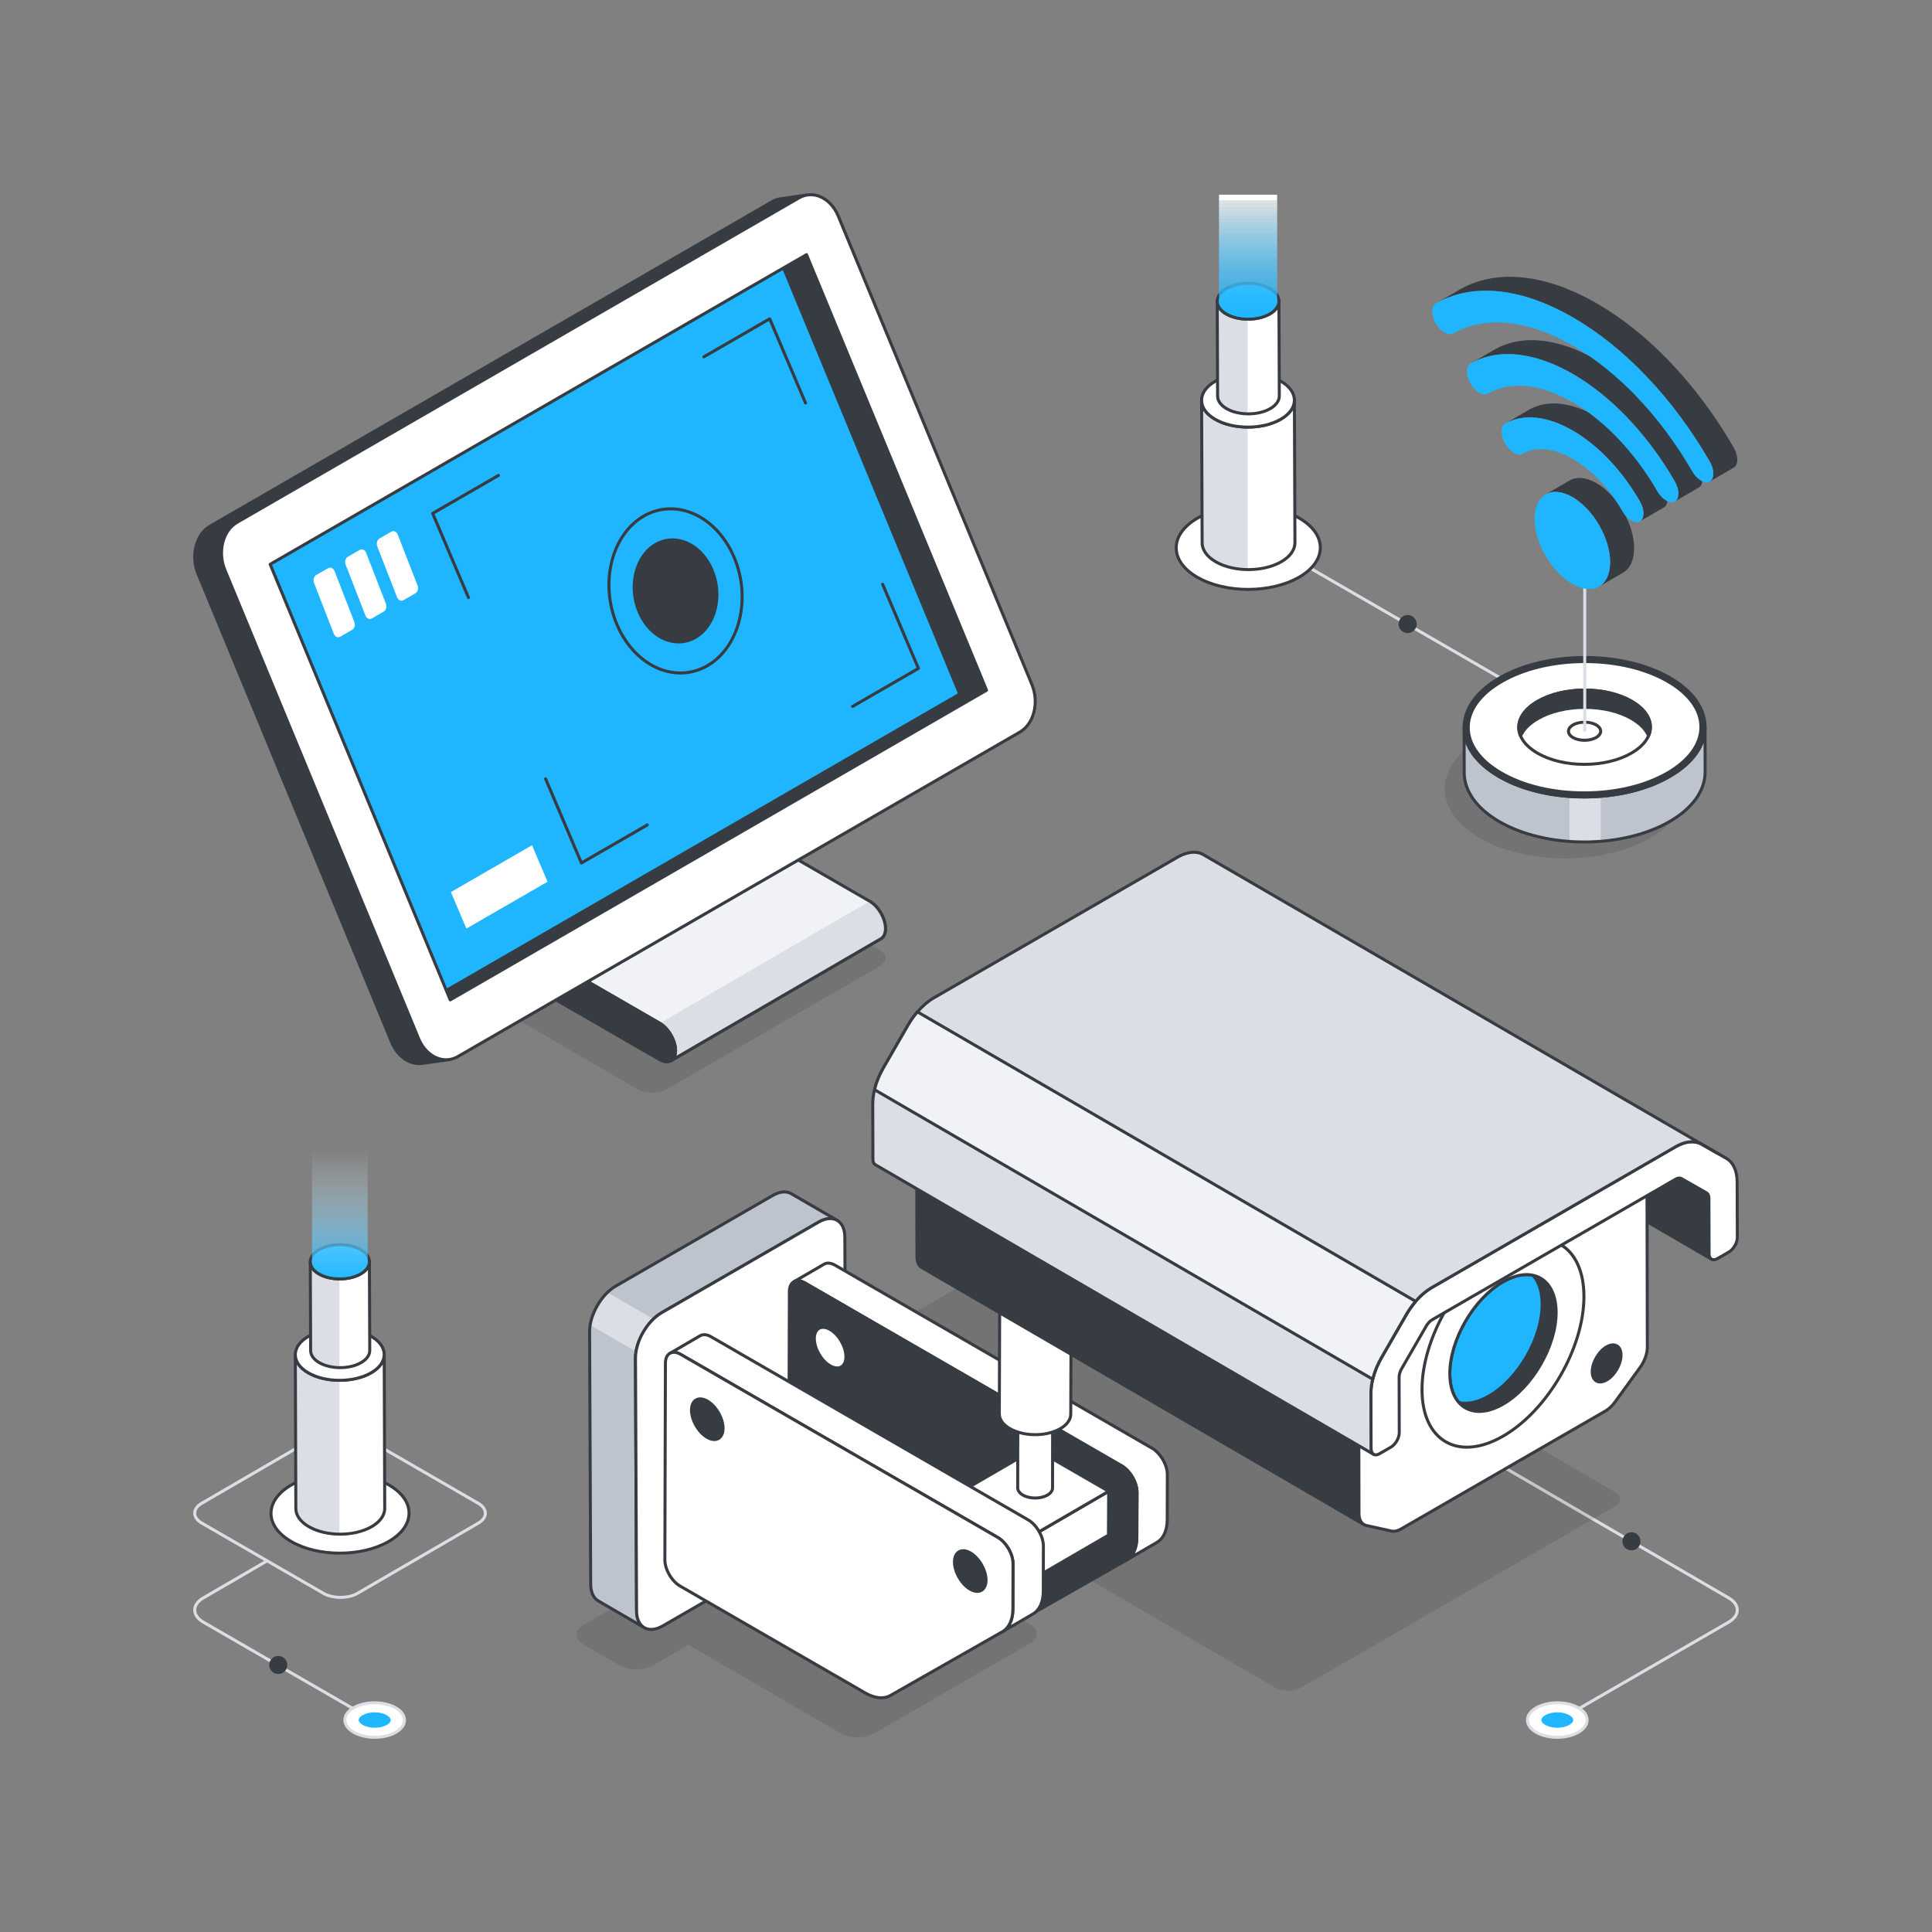 <svg xmlns="http://www.w3.org/2000/svg" xmlns:xlink="http://www.w3.org/1999/xlink" enable-background="new 0 0 2500 2500" viewBox="0 0 2500 2500"><rect x="0" y="0" width="2500" height="2500" fill="#808080" stroke="none"/><path fill="#dbdee4" d="M2030.48,2220.16c-0.67,0-1.32-0.35-1.69-0.97c-0.53-0.93-0.21-2.12,0.72-2.66l206.23-119.07
					c6.68-3.86,10.36-8.86,10.36-14.09c0.01-5.2-3.61-10.16-10.2-13.99l-305.07-177.29c-0.93-0.54-1.24-1.74-0.7-2.67
					c0.53-0.94,1.73-1.25,2.67-0.71L2237.87,2066c7.84,4.56,12.15,10.72,12.13,17.37c-0.01,6.68-4.38,12.88-12.31,17.46
					l-206.23,119.07C2031.15,2220.08,2030.81,2220.16,2030.48,2220.16z"/><path fill="#fff" d="M1987.96,2209.92c-15.11,8.72-15.2,22.88-0.18,31.6c15.01,8.72,39.45,8.72,54.56,0
						c15.11-8.72,15.18-22.87,0.17-31.6S2003.07,2201.2,1987.96,2209.92z"/><path fill="#dbdee4" d="M2015.01,2249.98c-10.23,0-20.45-2.26-28.22-6.77c-7.86-4.57-12.18-10.76-12.18-17.43
						c0.01-6.72,4.4-12.95,12.37-17.54l0,0c15.61-9.02,40.96-9.02,56.51,0c7.86,4.57,12.18,10.77,12.18,17.44
						c-0.01,6.71-4.4,12.94-12.36,17.53C2035.49,2247.73,2025.24,2249.98,2015.01,2249.98z M2015.26,2205.31
						c-9.53,0-19.06,2.1-26.33,6.3c-6.71,3.88-10.41,8.91-10.42,14.17c-0.01,5.22,3.63,10.22,10.24,14.06
						c14.45,8.41,38.06,8.4,52.6,0c6.7-3.87,10.4-8.9,10.41-14.16c0.01-5.22-3.62-10.22-10.24-14.06
						C2034.3,2207.41,2024.79,2205.31,2015.26,2205.31z M1987.96,2209.92h0.05H1987.96z"/><path fill="#1fb6ff" d="M2015.06,2235.69c5.89,0,11.59-1.34,15.64-3.68c3.25-1.88,5.12-4.18,5.12-6.33c0-2.12-1.83-4.4-5.02-6.25
						c-4.02-2.33-9.69-3.67-15.58-3.67c-5.89,0-11.58,1.34-15.63,3.68c-3.26,1.88-5.12,4.19-5.13,6.33c0,2.12,1.83,4.4,5.02,6.25
						C2003.5,2234.35,2009.17,2235.69,2015.06,2235.69z"/><circle cx="2111.09" cy="1994.48" r="11.7" fill="#373b42"/><path fill="#dbdee4" d="M1980.03,901.5c-0.34,0-0.67-0.08-0.97-0.26L1674.67,725.5c-0.93-0.54-1.25-1.73-0.72-2.66
				c0.55-0.94,1.74-1.25,2.67-0.71l304.39,175.74c0.93,0.54,1.25,1.73,0.72,2.66C1981.36,901.15,1980.7,901.5,1980.03,901.5z"/><circle cx="1821.49" cy="807.51" r="11.7" fill="#373b42"/><path d="M1332.29,2126.88l-200.7,115.87c-12.16,7.09-31.89,7.09-44.06,0l-196.57-114.31l-45.61,26.36
					c-12.16,7.02-31.97,7.02-44.05,0l-46.08-26.82c-12.16-7.1-12.09-18.48,0.08-25.58L956,1986.61c12.24-7.09,31.97-7.09,44.13,0
					l44.6,25.89l45.46-26.28c12.24-7.09,31.97-7.09,44.13,0l198.13,115.17C1344.61,2108.4,1344.53,2119.86,1332.29,2126.88z" opacity=".1"/><path d="M1015.27,1795.68c-9.16,5.29-9.16,13.88-0.06,19.17l635.09,369.08c9.1,5.29,23.89,5.29,33.05,0l405.88-234.33
					c9.21-5.32,9.26-13.88,0.16-19.17l-635.09-369.08c-9.1-5.29-23.94-5.32-33.15,0L1015.27,1795.68z" opacity=".1"/><path fill="#bec4cd" d="M1083.32,1579.12c-6.24-3.59-14.81-3.12-24.33,2.42l-202.73,117.04c-9.82,5.69-18.64,15.67-24.87,26.98
									c-5.61,10.29-9.12,21.6-9.12,31.89l1.48,326.86c0,10.76,3.74,18.32,9.9,21.83l-59.42-34.54c-6.08-3.51-9.9-11.07-9.9-21.83
									l-1.4-326.86c0-10.29,3.43-21.6,9.12-31.89c6.16-11.31,14.97-21.21,24.87-26.9l202.73-117.04c9.43-5.54,18.01-6,24.25-2.42
									L1083.32,1579.12z"/><path fill="#dbdee4" d="M844.03,1705.94c-4.75,5.4-8.94,11.27-12.56,17.56c-4.51,7.73-8.13,15.86-10.63,24.08l-57.9-33.34
								c2.58-8.21,6.2-16.35,10.63-24c3.7-6.28,7.89-12.32,12.64-17.72L844.03,1705.94z"/><path fill="#373b42" d="M833.65,2108.09c-0.33,0-0.66-0.08-0.97-0.26c-0.09-0.05-0.18-0.11-0.27-0.16l-59.16-34.39
									c-7.01-4.05-10.87-12.4-10.87-23.52l-1.4-326.86c0-10.27,3.33-21.93,9.37-32.84c6.61-12.13,15.71-21.96,25.6-27.65
									l202.73-117.03c9.7-5.7,19.01-6.55,26.2-2.42l59.42,34.47c0.94,0.54,1.25,1.73,0.72,2.66c-0.56,0.94-1.73,1.24-2.67,0.72
									c-5.91-3.41-13.87-2.54-22.37,2.41l-202.74,117.04c-9.16,5.31-17.73,14.62-24.15,26.23c-5.73,10.5-8.88,21.49-8.88,30.95
									l1.48,326.86c0,9.59,3.08,16.68,8.68,20.01l0.25,0.14c0.92,0.54,1.24,1.73,0.71,2.66
									C834.98,2107.74,834.32,2108.09,833.65,2108.09z M1014.91,1544.29c-4.36,0-9.21,1.5-14.26,4.46L797.9,1665.79
									c-9.28,5.34-17.86,14.63-24.13,26.15c-5.73,10.36-8.89,21.35-8.89,30.96l1.4,326.86c0,9.67,3.17,16.83,8.92,20.16
									l49.32,28.67c-1.79-3.95-2.73-8.77-2.73-14.27l-1.48-326.86c0-10.1,3.33-21.76,9.36-32.83
									c6.75-12.23,15.85-22.07,25.62-27.73l202.73-117.04c4.93-2.87,9.75-4.51,14.23-4.9l-49.32-28.61
									C1020.55,1544.97,1017.84,1544.29,1014.91,1544.29z"/><path fill="#fff" d="M1059.02,1581.53c18.84-10.88,34.13-2.16,34.19,19.49l1.4,326.91c0.06,21.59-15.13,47.91-33.97,58.79
									l-202.74,117.05c-18.84,10.88-34.13,2.16-34.19-19.44l-1.4-326.91c-0.06-21.65,15.13-47.96,33.97-58.84L1059.02,1581.53z"/><path fill="#373b42" d="M842.59,2110.41c-3.59,0-6.91-0.84-9.86-2.54c-7.04-4.05-10.93-12.41-10.96-23.54l-1.39-326.9
									c-0.06-22.22,15.61-49.38,34.94-60.54l202.74-117.05c9.76-5.65,19.04-6.5,26.14-2.42c7.04,4.05,10.94,12.43,10.97,23.59
									l1.39,326.9c0.06,22.19-15.61,49.33-34.94,60.49l-202.74,117.05C853.17,2108.74,847.63,2110.41,842.59,2110.41z
									 M1074.32,1578.79c-4.35,0-9.23,1.49-14.32,4.43l0,0l-202.74,117.05c-18.25,10.54-33.05,36.18-32.99,57.15l1.39,326.9
									c0.03,9.68,3.23,16.85,9.01,20.17c5.84,3.36,13.74,2.5,22.26-2.42l202.74-117.05c18.25-10.54,33.05-36.15,32.99-57.1
									l-1.39-326.9c-0.03-9.71-3.23-16.89-9.02-20.22C1079.91,1579.46,1077.23,1578.79,1074.32,1578.79z M1059.03,1581.53h0.05
									H1059.03z"/><path fill="#fff" d="M1510.54,1908.09l-0.16,58.32c-0.08,14.04-4.91,24.72-13.65,29.63l-39.3,22.85
										c8.73-4.91,13.65-15.59,13.65-29.71l0.23-58.25c0-6.47-2.42-13.57-6.16-19.88c-3.51-5.93-8.34-11.15-13.65-14.19
										l-410.22-236.88c-5.54-3.12-10.53-3.43-14.04-1.4l39.3-22.85c3.51-2.03,8.5-1.72,13.96,1.4l410.3,236.88
										c5.3,3.04,10.06,8.26,13.65,14.19C1508.2,1894.52,1510.54,1901.61,1510.54,1908.09z"/><path fill="#373b42" d="M1457.44,2020.83c-0.68,0-1.33-0.35-1.69-0.98c-0.53-0.93-0.21-2.11,0.71-2.65l0.54-0.31
										c7.84-4.71,12.14-14.52,12.14-27.71l0.24-58.25c0-5.78-2.09-12.48-5.89-18.88c-3.51-5.93-8.11-10.72-12.94-13.5
										l-410.23-236.89c-4.65-2.62-9.07-3.14-12.08-1.4c-0.91,0.53-2.12,0.22-2.67-0.71c-0.53-0.93-0.22-2.12,0.71-2.67
										l39.3-22.84c4.26-2.46,10.06-1.95,15.91,1.39l410.3,236.89c5.27,3.02,10.36,8.3,14.34,14.87
										c4.11,6.93,6.37,14.34,6.37,20.89v0l-0.16,58.32c-0.08,14.94-5.28,26.06-14.64,31.33l-38.74,22.52
										c-0.18,0.11-0.37,0.22-0.56,0.33C1458.09,2020.75,1457.76,2020.83,1457.44,2020.83z M1035.98,1655.76
										c2.01,0.46,4.12,1.31,6.27,2.52l410.24,236.89c5.4,3.1,10.5,8.39,14.35,14.89c4.15,6.99,6.43,14.4,6.43,20.88l-0.24,58.25
										c0,8.26-1.68,15.49-4.8,21.17l27.52-16c8.11-4.56,12.6-14.49,12.68-27.96l0.16-58.31c0-5.86-2.06-12.57-5.81-18.89
										c-3.62-5.99-8.22-10.79-12.94-13.49l-410.3-236.89c-4.61-2.63-8.99-3.14-12.01-1.4L1035.98,1655.76z M1510.54,1908.09h0.05
										H1510.54z"/><path fill="#373b42" d="M1451.53,1896.84c10.91,6.3,19.77,21.58,19.74,34.12l-0.17,58.24c-0.04,14.03-4.94,24.72-13.62,29.66
										l-144.83,82.47c-8.63,4.98-20.38,3.79-32.65-3.29l-239.57-138.32c-10.91-6.3-19.71-21.55-19.68-34.08l0.72-254.37
										c0.04-12.53,8.9-17.59,19.81-11.29L1451.53,1896.84z"/><path fill="#373b42" d="M1300.71,2106.35c-6.68,0-14.06-2.22-21.69-6.62l-239.58-138.32c-11.42-6.59-20.68-22.64-20.65-35.77
										l0.72-254.38c0.02-6.77,2.42-11.88,6.77-14.37c4.37-2.51,10.04-2.01,15.96,1.4l410.26,236.86l0,0
										c11.46,6.62,20.75,22.69,20.71,35.82l-0.17,58.24c-0.04,14.66-5.36,26.09-14.6,31.35l-144.83,82.47
										C1309.77,2105.24,1305.41,2106.35,1300.71,2106.35z M1032.41,1659.21c-1.55,0-2.95,0.35-4.19,1.06
										c-3.08,1.77-4.8,5.68-4.81,11l-0.72,254.37c-0.03,11.89,8.36,26.41,18.7,32.39l239.58,138.32
										c11.57,6.67,22.75,7.88,30.7,3.29l144.84-82.47c8-4.55,12.6-14.75,12.64-27.97l0.17-58.24
										c0.04-11.88-8.38-26.43-18.76-32.43l-410.26-236.86C1037.47,1660.03,1034.78,1659.21,1032.41,1659.21z"/><polygon fill="#fff" points="1434.61 1929.71 1434.31 1986.5 1339.58 2041.55 1339.88 1984.77"/><path fill="#373b42" d="M1339.58,2043.5c-0.34,0-0.68-0.09-0.97-0.26c-0.61-0.35-0.97-1-0.97-1.7l0.3-56.78
												c0-0.69,0.37-1.33,0.97-1.68l94.74-55.06c0.61-0.35,1.36-0.35,1.96,0c0.61,0.35,0.97,1,0.97,1.7l-0.3,56.79
												c0,0.69-0.37,1.33-0.97,1.68l-94.73,55.05C1340.26,2043.42,1339.91,2043.5,1339.58,2043.5z M1341.82,1985.9l-0.27,52.26
												l90.83-52.78l0.28-52.26L1341.82,1985.9z"/><polygon fill="#fff" points="1339.88 1984.77 1339.58 2041.55 1244.26 1986.52 1244.56 1929.74"/><path fill="#373b42" d="M1339.58,2043.5c-0.34,0-0.67-0.09-0.97-0.26l-95.32-55.03c-0.61-0.35-0.97-1-0.97-1.7l0.3-56.79
												c0-0.69,0.37-1.33,0.98-1.68c0.59-0.34,1.33-0.35,1.94,0l95.32,55.03c0.61,0.35,0.97,1,0.97,1.7l-0.3,56.78
												c0,0.69-0.37,1.33-0.98,1.68C1340.25,2043.42,1339.91,2043.5,1339.58,2043.5z M1246.22,1985.4l91.43,52.79l0.27-52.29
												l-91.43-52.79L1246.22,1985.4z"/><polygon fill="#fff" points="1434.61 1929.71 1339.88 1984.77 1244.56 1929.74 1339.3 1874.68"/><path fill="#373b42" d="M1339.87,1986.72c-0.34,0-0.67-0.09-0.97-0.26l-95.32-55.03c-0.6-0.35-0.97-0.99-0.97-1.68
												c0-0.7,0.37-1.34,0.97-1.69l94.74-55.05c0.61-0.35,1.35-0.35,1.96,0l95.32,55.03c0.6,0.35,0.97,0.99,0.97,1.68
												c0,0.7-0.37,1.34-0.97,1.69l-94.74,55.06C1340.55,1986.63,1340.21,1986.72,1339.87,1986.72z M1248.45,1929.73
												l91.43,52.78l90.85-52.8l-91.43-52.78L1248.45,1929.73z"/><g><path fill="#fff" d="M1350.15,2000.72l-0.16,58.32c-0.08,14.03-4.91,24.72-13.65,29.63l-39.3,22.85
									c8.73-4.91,13.65-15.59,13.65-29.71l0.16-58.25c0-6.32-2.18-13.26-5.77-19.49c-3.59-6.08-8.5-11.46-13.96-14.58
									l-410.3-236.88c-5.46-3.2-10.45-3.43-13.96-1.4l39.22-22.85c3.59-2.03,8.58-1.79,14.04,1.4l410.22,236.88
									c5.46,3.12,10.45,8.5,13.96,14.66C1347.96,1987.46,1350.15,1994.4,1350.15,2000.72z"/><path fill="#373b42" d="M1297.05,2113.47c-0.68,0-1.33-0.35-1.69-0.98c-0.53-0.93-0.21-2.11,0.71-2.65l0.53-0.3
									c7.84-4.71,12.15-14.52,12.15-27.72l0.15-58.25c0-5.76-1.96-12.33-5.51-18.52c-3.61-6.11-8.32-11.04-13.23-13.86
									l-410.3-236.89c-4.56-2.67-8.92-3.18-11.99-1.41l-0.01,0c0,0,0,0-0.01,0c-0.91,0.54-2.12,0.23-2.66-0.71
									c-0.54-0.93-0.23-2.12,0.7-2.66l39.22-22.85c4.42-2.49,10.23-1.97,16.01,1.4l410.2,236.88c5.65,3.22,10.87,8.69,14.67,15.38
									c3.93,6.61,6.11,13.85,6.11,20.38v0l-0.15,58.32c-0.09,14.94-5.28,26.06-14.64,31.32l-38.72,22.51
									c-0.19,0.11-0.39,0.22-0.58,0.34C1297.71,2113.39,1297.38,2113.47,1297.05,2113.47z M875.6,1748.38
									c2.03,0.47,4.12,1.32,6.21,2.55l410.28,236.88c5.5,3.14,10.71,8.57,14.66,15.28c3.91,6.78,6.05,14.05,6.05,20.48
									l-0.15,58.25c0,8.33-1.61,15.49-4.69,21.11l27.41-15.94c8.1-4.56,12.59-14.48,12.68-27.95l0.15-58.31
									c0-5.83-1.98-12.37-5.57-18.42c-3.44-6.04-8.26-11.11-13.25-13.96l-410.23-236.89c-4.55-2.67-8.97-3.17-12.1-1.39
									L875.6,1748.38z M1350.15,2000.72h0.05H1350.15z"/></g><g><path fill="#fff" d="M1291.11,1989.45c10.91,6.3,19.77,21.58,19.74,34.12l-0.17,58.24c-0.04,14.03-4.94,24.72-13.62,29.66
										l-144.83,82.47c-8.63,4.98-20.38,3.79-32.65-3.29l-239.57-138.32c-10.91-6.3-19.71-21.55-19.68-34.08l0.72-254.37
										c0.04-12.53,8.9-17.59,19.81-11.29L1291.11,1989.45z"/><path fill="#373b42" d="M1140.36,2198.9c-6.74,0-14.21-2.21-21.75-6.56l-239.58-138.32c-11.43-6.6-20.69-22.65-20.65-35.78
										l0.72-254.37c0.02-6.77,2.42-11.87,6.76-14.37c4.37-2.52,10.05-2.02,15.97,1.4l410.25,236.86
										c11.46,6.61,20.75,22.68,20.71,35.81l-0.16,58.24c-0.04,14.66-5.36,26.09-14.6,31.35l-144.83,82.47
										C1149.43,2197.82,1145.07,2198.9,1140.36,2198.9z M872,1751.82c-1.55,0-2.96,0.35-4.19,1.06c-3.09,1.78-4.8,5.68-4.81,11
										l-0.72,254.37c-0.04,11.88,8.35,26.41,18.7,32.39l239.58,138.31c11.57,6.68,22.74,7.88,30.7,3.3l144.84-82.48
										c8-4.55,12.6-14.75,12.64-27.97l0.16-58.24c0.04-11.89-8.38-26.43-18.76-32.43l0,0l-410.25-236.86
										C877.06,1752.65,874.37,1751.82,872,1751.82z"/></g><g><path fill="#373b42" d="M915.27,1812.96c11.29,6.52,20.41,22.32,20.38,35.3c-0.04,12.97-9.22,18.21-20.51,11.69
							c-11.29-6.52-20.39-22.31-20.35-35.28C894.82,1811.69,903.98,1806.44,915.27,1812.96z"/><path fill="#373b42" d="M924.31,1864.71c-3.16,0-6.61-1.03-10.15-3.08c-11.8-6.81-21.37-23.4-21.33-36.98
							c0.02-6.98,2.5-12.25,6.97-14.83c4.5-2.59,10.33-2.07,16.43,1.44l0,0c11.81,6.81,21.39,23.41,21.36,36.99
							c-0.02,6.98-2.5,12.24-6.98,14.82C928.72,1864.17,926.59,1864.71,924.31,1864.71z M906.11,1812.1c-1.61,0-3.08,0.37-4.36,1.1
							c-3.23,1.85-5.01,5.92-5.03,11.46c-0.04,12.33,8.66,27.4,19.38,33.59c4.84,2.79,9.3,3.3,12.56,1.44
							c3.22-1.86,5.01-5.92,5.03-11.45c0.03-12.34-8.68-27.41-19.41-33.6c0,0,0,0,0,0C911.36,1812.96,908.58,1812.1,906.11,1812.1z"/></g><g><path fill="#373b42" d="M1255.56,2009.43c11.29,6.52,20.41,22.32,20.38,35.3c-0.04,12.97-9.22,18.21-20.51,11.69
							c-11.29-6.52-20.39-22.31-20.35-35.28C1235.11,2008.16,1244.27,2002.92,1255.56,2009.43z"/><path fill="#373b42" d="M1264.6,2061.18c-3.15,0-6.61-1.03-10.15-3.08c-11.8-6.82-21.37-23.4-21.33-36.98
							c0.02-6.98,2.5-12.25,6.97-14.83c4.49-2.59,10.33-2.09,16.44,1.44l0,0c11.81,6.82,21.39,23.41,21.35,36.99
							c-0.02,6.97-2.5,12.24-6.97,14.81C1269.02,2060.64,1266.89,2061.18,1264.6,2061.18z M1246.41,2008.57
							c-1.61,0-3.08,0.37-4.36,1.1c-3.23,1.86-5.01,5.93-5.03,11.46c-0.04,12.32,8.66,27.39,19.38,33.59
							c4.84,2.79,9.31,3.31,12.56,1.44c3.23-1.85,5.01-5.92,5.03-11.44c0.04-12.33-8.67-27.4-19.4-33.61v0
							C1251.66,2009.43,1248.88,2008.57,1246.41,2008.57z"/></g><g><path fill="#fff" d="M1074.23,1720.35c11.29,6.52,20.41,22.32,20.38,35.3c-0.04,12.97-9.22,18.21-20.51,11.69
							c-11.29-6.52-20.39-22.31-20.35-35.28C1053.78,1719.08,1062.94,1713.83,1074.23,1720.35z"/><path fill="#373b42" d="M1083.28,1772.1c-3.16,0-6.61-1.03-10.15-3.08c-11.8-6.81-21.37-23.4-21.33-36.97
							c0.02-6.99,2.49-12.25,6.97-14.83c4.5-2.58,10.34-2.08,16.43,1.45l0,0c11.81,6.82,21.39,23.41,21.35,36.99
							c-0.02,6.98-2.5,12.24-6.98,14.82C1087.69,1771.56,1085.56,1772.1,1083.28,1772.1z M1065.09,1719.49
							c-1.61,0-3.08,0.37-4.37,1.1c-3.22,1.85-5,5.92-5.02,11.46c-0.04,12.34,8.66,27.4,19.38,33.59c4.85,2.79,9.3,3.3,12.56,1.44
							c3.23-1.85,5.01-5.92,5.03-11.45c0.04-12.34-8.67-27.41-19.4-33.61l0,0C1070.33,1720.34,1067.55,1719.49,1065.09,1719.49z"/></g><g><path fill="#fff" d="M1362.23,1711.76l-0.24,213.67c-0.01,3.32-2.19,6.64-6.54,9.17c-8.8,5.11-23.03,5.1-31.87,0
									c-4.46-2.57-6.68-5.94-6.67-9.29l0.24-213.67c-0.01,3.36,2.22,6.72,6.67,9.29c8.83,5.1,23.07,5.11,31.87,0
									C1360.04,1718.4,1362.23,1715.09,1362.23,1711.76z"/><path fill="#373b42" d="M1339.54,1940.41c-6.08,0-12.17-1.37-16.93-4.12c-4.94-2.85-7.65-6.75-7.65-10.98l0.24-213.65
									c0-0.01,0-0.02,0-0.02c0-1.08,0.88-1.95,1.95-1.95l0,0c1.08,0,1.95,0.88,1.95,1.95l0,0c-0.01,2.78,2.02,5.47,5.7,7.6
									c8.28,4.78,21.71,4.77,29.91,0c3.59-2.08,5.57-4.74,5.57-7.49c0-1.08,0.88-1.95,1.95-1.95l0,0c1.08,0,1.95,0.88,1.95,1.95
									l0,0l0,0l-0.24,213.67c-0.01,4.19-2.68,8.04-7.51,10.85C1351.71,1939.03,1345.62,1940.41,1339.54,1940.41z M1319.09,1719.86
									l-0.23,205.45c-0.01,2.78,2.02,5.47,5.7,7.6c8.28,4.77,21.71,4.77,29.91,0c3.59-2.08,5.57-4.74,5.57-7.49l0.23-205.46
									c-1.02,0.96-2.22,1.84-3.6,2.65c-9.46,5.49-24.31,5.49-33.82,0C1321.4,1721.78,1320.15,1720.86,1319.09,1719.86z"/><g><path fill="#fff" d="M1355.59,1702.47c8.83,5.1,8.86,13.37,0.1,18.46c-8.8,5.11-23.03,5.1-31.87,0
									c-8.85-5.11-8.9-13.35-0.1-18.46C1332.48,1697.39,1346.73,1697.36,1355.59,1702.47z"/><path fill="#373b42" d="M1339.78,1726.74c-6.08,0-12.17-1.37-16.93-4.12c-4.92-2.84-7.64-6.73-7.64-10.95
									c-0.01-4.19,2.67-8.06,7.53-10.89c9.46-5.49,24.31-5.5,33.82,0l0,0c4.91,2.83,7.61,6.72,7.62,10.94
									c0.01,4.2-2.67,8.07-7.52,10.89C1351.94,1725.36,1345.86,1726.74,1339.78,1726.74z M1339.63,1700.58
									c-5.41,0-10.82,1.19-14.92,3.58c-3.62,2.1-5.6,4.76-5.6,7.51c0,2.76,2.02,5.46,5.69,7.58c8.28,4.78,21.71,4.77,29.91,0
									c3.6-2.09,5.58-4.76,5.58-7.51c-0.01-2.78-2.02-5.46-5.67-7.57l0,0C1350.47,1701.77,1345.05,1700.58,1339.63,1700.58z"/></g></g><g><path fill="#fff" d="M1386.04,1684.16l-0.49,145.68c-0.02,6.81-4.49,13.61-13.42,18.8c-18.04,10.48-47.23,10.46-65.34,0
									c-9.14-5.27-13.7-12.17-13.68-19.06l0.49-145.68c-0.02,6.89,4.54,13.78,13.68,19.06c18.11,10.46,47.31,10.48,65.34,0
									C1381.54,1697.77,1386.02,1690.97,1386.04,1684.16z"/><path fill="#373b42" d="M1339.51,1858.38c-12.19,0-24.39-2.69-33.69-8.06c-9.46-5.46-14.67-12.83-14.65-20.75l0.49-145.68
									c0-1.07,0.88-1.94,1.95-1.94h0.01c1.07,0,1.94,0.88,1.94,1.96l0,0c-0.02,6.45,4.49,12.62,12.7,17.36
									c17.55,10.12,45.99,10.12,63.39,0c8.01-4.65,12.43-10.73,12.45-17.12c0-1.07,0.88-1.94,1.95-1.94h0.01
									c1.07,0,1.94,0.88,1.94,1.96l-0.49,145.68c-0.02,7.83-5.13,15.1-14.38,20.48
									C1363.87,1855.69,1351.69,1858.38,1339.51,1858.38z M1295.51,1695.32l-0.45,134.26c-0.02,6.45,4.5,12.62,12.7,17.36
									c17.55,10.12,45.99,10.12,63.39,0c8.01-4.65,12.43-10.73,12.45-17.12l0.45-134.23c-2.43,3.36-5.95,6.42-10.45,9.04
									c-18.51,10.74-48.7,10.74-67.31,0C1301.63,1701.95,1297.99,1698.78,1295.51,1695.32z"/><g><path fill="#fff" d="M1372.41,1665.11c18.11,10.46,18.16,27.42,0.21,37.85c-18.04,10.48-47.23,10.46-65.34,0
									c-18.16-10.48-18.25-27.37-0.21-37.85C1325.01,1654.68,1354.25,1654.62,1372.41,1665.11z"/><path fill="#373b42" d="M1340,1712.7c-12.19,0-24.39-2.69-33.69-8.06c-9.43-5.45-14.64-12.79-14.65-20.67
									c-0.02-7.84,5.12-15.13,14.43-20.55c18.5-10.74,48.69-10.76,67.31,0l0,0c9.4,5.43,14.59,12.77,14.6,20.67
									c0.01,7.85-5.1,15.15-14.38,20.55C1364.36,1710.01,1352.18,1712.7,1340,1712.7z M1339.69,1659.2
									c-11.48,0-22.94,2.53-31.65,7.6c-8.07,4.69-12.5,10.79-12.5,17.17c0.01,6.43,4.52,12.58,12.7,17.3
									c17.55,10.12,45.99,10.12,63.39,0c8.03-4.67,12.46-10.77,12.45-17.17c-0.02-6.45-4.51-12.6-12.66-17.31
									C1362.67,1661.73,1351.17,1659.2,1339.69,1659.2z"/></g></g><g><path fill="#373b42" d="M2214.64,1629.35l-644.49-374.66c-1.96-1.13-3.19-3.5-3.19-7l-0.21-71.75c0-3.4-1.24-5.87-3.29-7.1
									l644.59,374.66c2.06,1.13,3.29,3.71,3.29,7.1l0.21,71.75C2211.55,1625.84,2212.68,1628.21,2214.64,1629.35z"/><path fill="#373b42" d="M2214.64,1631.3c-0.33,0-0.67-0.08-0.97-0.26h-0.01l-644.49-374.66c-2.68-1.55-4.16-4.64-4.16-8.69
									l-0.21-71.74c0-2.6-0.84-4.53-2.35-5.44c-0.91-0.55-1.22-1.74-0.67-2.66c0.53-0.93,1.72-1.24,2.66-0.7l644.6,374.66
									c2.7,1.49,4.26,4.7,4.26,8.79l0.21,71.74c0,1.87,0.37,4.31,2.11,5.32h0.01c0.93,0.54,1.24,1.74,0.7,2.67
									C2215.96,1630.95,2215.31,1631.3,2214.64,1631.3z M1568.59,1174.07c0.08,0.6,0.11,1.22,0.11,1.87l0.21,71.74
									c0,2.6,0.78,4.49,2.22,5.32l638.59,371.23c-0.07-0.58-0.11-1.21-0.11-1.88l-0.21-71.74c0-2.59-0.85-4.61-2.29-5.4
									L1568.59,1174.07z"/><path fill="#373b42" d="M2124.71,1495.74c-3.91-2.26-9.47-1.96-15.54,1.55l-329.21,190.03
											c-12.15,7.1-21.93,24.09-21.93,37.98l0.51,233.43c0,6.69,2.37,11.73,6.49,14.1l-572.12-332.55
											c-4.01-2.27-6.38-7.31-6.38-14l-0.52-233.54c0-13.9,9.68-30.88,21.82-37.88l329.31-190.03c6.07-3.5,11.53-3.81,15.54-1.55
											L2124.71,1495.74z"/><path fill="#373b42" d="M1765.03,1974.78c-0.34,0-0.66-0.08-0.97-0.26c0,0,0,0-0.01,0l0,0c-0.03-0.02-0.05-0.03-0.08-0.05
											l-572.05-332.51c-4.66-2.63-7.35-8.36-7.35-15.69l-0.52-233.54c0-14.58,10.23-32.33,22.81-39.57l329.31-190.03
											c6.46-3.73,12.66-4.27,17.48-1.56l572.05,332.47c0.93,0.54,1.24,1.73,0.7,2.67c-0.54,0.93-1.75,1.24-2.66,0.71h-0.01l0,0
											c-3.46-2.01-8.42-1.44-13.58,1.55L1780.93,1689c-11.55,6.75-20.96,23.04-20.96,36.3l0.52,233.43
											c0,5.84,1.98,10.34,5.43,12.37l0.09,0.05c0.93,0.54,1.24,1.73,0.71,2.66C1766.36,1974.43,1765.7,1974.78,1765.03,1974.78z
											 M1546.95,1163.79c-2.67,0-5.69,0.92-8.83,2.73l-329.31,190.03c-11.5,6.62-20.86,22.86-20.86,36.19l0.52,233.54
											c0,5.89,1.96,10.37,5.39,12.31l563.88,327.77c-0.75-2.26-1.15-4.82-1.15-7.61l-0.52-233.43
											c0-14.49,10.27-32.29,22.9-39.67l329.22-190.03c2.51-1.45,5.01-2.42,7.41-2.9l-563.9-327.73
											C1550.3,1164.18,1548.7,1163.79,1546.95,1163.79z"/><path fill="#fff" d="M2109.13,1497.29c12.09-6.98,21.98-1.34,22.02,12.55l0.48,233.46c0.02,8.23-3.5,17.98-9.34,26.12
											l-32.46,44.76c-3.67,5.07-8.01,9.09-12.47,11.67l-264.28,152.58c-4.47,2.58-8.81,3.58-12.5,2.75l-32.61-7.2
											c-5.86-1.38-9.43-7.03-9.46-15.27l-0.48-233.46c-0.04-13.9,9.72-30.88,21.88-37.9L2109.13,1497.29z"/><path fill="#373b42" d="M1803.22,1983.41c-1.06,0-2.08-0.11-3.07-0.33l-32.6-7.2c-6.87-1.61-10.96-8.03-10.99-17.16
											l-0.48-233.46c-0.04-14.53,10.21-32.29,22.86-39.59l329.22-190.07c6.49-3.74,12.71-4.29,17.51-1.53
											c4.77,2.74,7.41,8.34,7.43,15.77l0.48,233.46c0.02,8.56-3.61,18.75-9.71,27.26l-32.47,44.78
											c-3.79,5.23-8.32,9.46-13.07,12.21l-264.28,152.58C1810.28,1982.3,1806.59,1983.41,1803.22,1983.41z M2118.94,1496.23
											c-2.67,0-5.68,0.92-8.83,2.74l0,0l-329.22,190.07c-11.57,6.68-20.95,22.92-20.91,36.21l0.48,233.46
											c0.02,7.2,2.99,12.2,7.96,13.37l32.58,7.19c3.21,0.73,7.02-0.17,11.11-2.54l264.28-152.58
											c4.29-2.48,8.39-6.32,11.87-11.12l32.46-44.77c5.63-7.86,8.99-17.19,8.97-24.97l-0.48-233.46
											c-0.02-5.97-1.96-10.37-5.47-12.4C2122.33,1496.63,2120.71,1496.23,2118.94,1496.23z M2109.14,1497.29h0.05H2109.14z"/><g><path fill="#1fb6ff" d="M1945.06,1816.91c38.02-21.95,68.69-75.07,68.57-118.76s-30.99-61.28-69.01-39.33
										c-38.02,21.95-68.69,75.07-68.57,118.76C1876.17,1821.27,1907.04,1838.86,1945.06,1816.91"/><path fill="#373b42" d="M1914.16,1828.34c-6.89,0-13.27-1.61-18.91-4.86c-13.58-7.81-21.09-24.11-21.15-45.9
										c-0.12-44.21,31.07-98.25,69.54-120.45c19.08-11.02,37.14-12.74,50.79-4.88c13.58,7.82,21.09,24.12,21.15,45.9
										c0.12,44.21-31.08,98.24-69.54,120.45l0,0C1934.82,1825.07,1923.97,1828.34,1914.16,1828.34z M1975.5,1651.29
										c-9.13,0-19.32,3.1-29.92,9.21c-37.39,21.59-67.71,74.1-67.59,117.07c0.05,20.33,6.88,35.43,19.2,42.53
										c12.41,7.14,29.06,5.41,46.89-4.88l0,0c37.4-21.59,67.72-74.11,67.59-117.07c-0.05-20.33-6.88-35.43-19.2-42.52
										C1987.45,1652.73,1981.72,1651.29,1975.5,1651.29z"/></g><g><path fill="#373b42" d="M2013.64,1698.14c0.09,43.69-30.51,96.82-68.56,118.75c-19.16,11.1-36.49,12.14-48.97,4.85
													l-18.12-10.57c12.48,7.28,29.82,6.24,48.89-4.85c38.05-21.93,68.74-75.06,68.65-118.75
													c-0.09-21.67-7.71-36.93-20.11-44.12l18.2,10.57C2005.92,1661.21,2013.55,1676.47,2013.64,1698.14z"/><path fill="#373b42" d="M1914.13,1828.37c-6.94,0-13.36-1.64-19.01-4.94l-18.11-10.58c-0.93-0.54-1.24-1.74-0.7-2.67
													c0.53-0.93,1.72-1.25,2.67-0.7c12.43,7.26,29.1,5.52,46.92-4.85c37.41-21.56,67.77-74.07,67.69-117.06
													c-0.08-20.22-6.86-35.29-19.09-42.41l-0.05-0.03c-0.93-0.54-1.24-1.74-0.7-2.67c0.53-0.94,1.72-1.25,2.67-0.71
													l18.2,10.58c13.45,7.86,20.91,24.13,20.99,45.8v0c0.08,44.27-31.11,98.3-69.54,120.45
													C1934.81,1825.08,1923.95,1828.37,1914.13,1828.37z M1893.04,1817.7l4.04,2.36c12.41,7.23,29.1,5.51,47.02-4.86
													c37.35-21.53,67.67-74.04,67.59-117.06v0c-0.08-20.24-6.85-35.31-19.06-42.44l-4.07-2.37
													c5.76,8.65,8.86,20.32,8.92,34.22c0.08,44.24-31.15,98.27-69.63,120.45C1915.51,1815.18,1903.61,1818.45,1893.04,1817.7
													z"/><g><path fill="#fff" d="M1944.5,1617.48c57.83-33.39,104.92-6.56,105.1,59.9c0.19,66.52-46.59,147.48-104.42,180.87
													c-57.89,33.42-104.92,6.62-105.1-59.9C1839.89,1731.89,1886.61,1650.9,1944.5,1617.48z M1945.06,1816.91
													c38.02-21.95,68.69-75.07,68.57-118.76s-30.99-61.28-69.01-39.33c-38.02,21.95-68.69,75.07-68.57,118.76
													C1876.17,1821.27,1907.04,1838.86,1945.06,1816.91"/><path fill="#373b42" d="M1898.14,1874.62c-10.33,0-19.87-2.41-28.3-7.26c-20.36-11.71-31.62-36.22-31.71-69.01
													c-0.19-67,47.09-148.9,105.39-182.56l0,0c28.7-16.57,55.79-19.19,76.3-7.39c20.37,11.72,31.64,36.21,31.73,68.97
													c0.19,67-47.09,148.9-105.39,182.56C1929.25,1869.69,1912.9,1874.62,1898.14,1874.62z M1945.47,1619.17
													c-57.23,33.04-103.63,113.42-103.44,179.17c0.08,31.33,10.65,54.65,29.75,65.64c19.21,11.06,44.95,8.44,72.43-7.42
													c57.23-33.04,103.63-113.42,103.44-179.17c-0.09-31.3-10.67-54.6-29.78-65.6
													C1998.64,1600.71,1972.91,1603.33,1945.47,1619.17L1945.47,1619.17z M1944.49,1617.48h0.05H1944.49z M1914.16,1828.34
													c-6.89,0-13.27-1.61-18.91-4.86c-13.58-7.81-21.09-24.11-21.15-45.9c-0.12-44.21,31.07-98.25,69.54-120.45
													c19.08-11.02,37.14-12.74,50.79-4.88c13.58,7.82,21.09,24.12,21.15,45.9c0.12,44.21-31.08,98.24-69.54,120.45l0,0
													C1934.82,1825.07,1923.97,1828.34,1914.16,1828.34z M1975.5,1651.29c-9.13,0-19.32,3.1-29.92,9.21
													c-37.39,21.59-67.71,74.1-67.59,117.07c0.05,20.33,6.88,35.43,19.2,42.53c12.41,7.14,29.06,5.41,46.89-4.88l0,0
													c37.4-21.59,67.72-74.11,67.59-117.07c-0.05-20.33-6.88-35.43-19.2-42.52
													C1987.45,1652.73,1981.72,1651.29,1975.5,1651.29z"/></g></g><g><path fill="#fff" d="M2233.99,1499.12l-11.63-6.8l11.43,6.59C2233.89,1499.02,2233.99,1499.02,2233.99,1499.12z"/><path fill="#373b42" d="M2233.99,1501.07c-0.34,0-0.68-0.09-0.98-0.27l-11.64-6.8c-0.93-0.54-1.24-1.73-0.7-2.66
									c0.53-0.94,1.74-1.24,2.66-0.71l11.43,6.59c0.14,0.09,0.28,0.19,0.4,0.31c0.59,0.35,0.78,0.9,0.78,1.58
									c0,0.7-0.37,1.34-0.98,1.69C2234.66,1500.99,2234.33,1501.07,2233.99,1501.07z"/></g><g><path fill="#fff" d="M2168.06,1483.98c12.69-7.32,24.6-8.53,33.63-3.45l32.05,18.41c9.03,5.07,14.07,15.86,14.11,30.51
									l0.2,71.82c0.02,6.95-4.89,15.38-10.94,18.87l-14.59,8.42c-6.05,3.49-10.99,0.75-11.01-6.2l-0.2-71.82
									c-0.01-3.32-1.2-5.89-3.25-7.05l-32.18-18.34c-2.04-1.16-4.81-0.93-7.77,0.78l-314.76,181.72
									c-2.96,1.71-5.71,4.66-7.75,8.18l-31.97,55.37c-2.03,3.52-3.21,7.45-3.2,10.77l0.2,71.82c0.02,6.95-4.89,15.38-10.94,18.87
									l-14.59,8.42c-6.05,3.49-10.93,0.71-10.95-6.24l-0.2-71.82c-0.04-14.65,4.85-31.17,13.76-46.6l31.9-55.33
									c8.98-15.47,20.86-28,33.61-35.37L2168.06,1483.98z"/><path fill="#373b42" d="M1780.2,1884.57c-1.38,0-2.66-0.33-3.81-0.99c-2.68-1.54-4.16-4.63-4.17-8.71l-0.21-71.82
									c-0.04-14.95,4.94-31.85,14.02-47.58l31.91-55.33c9.15-15.77,21.33-28.58,34.32-36.08l314.82-181.76
									c13.27-7.66,25.91-8.9,35.55-3.46l32.07,18.42c9.67,5.43,15.04,16.87,15.08,32.19l0.21,71.82
									c0.02,7.66-5.22,16.69-11.92,20.56l-14.59,8.43c-3.59,2.07-7.05,2.35-9.77,0.79c-2.67-1.54-4.16-4.62-4.17-8.67l-0.21-71.82
									c-0.01-2.55-0.85-4.56-2.26-5.36l-32.18-18.34c-1.45-0.84-3.53-0.56-5.83,0.77l-314.76,181.73
									c-2.64,1.52-5.13,4.18-7.03,7.46l-31.97,55.38c-1.88,3.24-2.95,6.81-2.93,9.79l0.2,71.83c0.02,7.66-5.21,16.69-11.91,20.56
									l-14.6,8.42C1784.06,1883.97,1782.05,1884.57,1780.2,1884.57z M2189.41,1479.4c-6.21,0-13.15,2.11-20.37,6.27l0,0
									l-314.82,181.76c-12.4,7.17-24.09,19.47-32.9,34.66l-31.9,55.33c-8.74,15.15-13.54,31.35-13.5,45.62l0.21,71.82
									c0.01,2.62,0.79,4.52,2.22,5.33c1.4,0.82,3.53,0.53,5.8-0.78l14.6-8.42c5.42-3.13,9.98-11,9.96-17.18l-0.2-71.83
									c-0.02-3.64,1.24-7.93,3.45-11.75l31.97-55.37c2.23-3.87,5.24-7.03,8.46-8.89l314.76-181.73c3.54-2.05,6.98-2.33,9.7-0.78
									l32.19,18.34c2.67,1.53,4.22,4.71,4.23,8.74l0.21,71.82c0.01,2.6,0.79,4.48,2.22,5.3c1.45,0.83,3.58,0.54,5.87-0.78
									l14.59-8.43c5.41-3.13,9.98-11,9.97-17.18l-0.21-71.82c-0.05-13.85-4.7-24.09-13.11-28.82l-32.07-18.42
									C2197.37,1480.33,2193.54,1479.4,2189.41,1479.4z M2168.07,1483.98h0.05H2168.07z"/></g><g><path fill="#dbdee4" d="M2222.35,1492.32l-20.71-11.85c-8.94-4.99-20.86-3.8-33.52,3.5l-314.89,181.84
									c-7.6,4.32-14.9,10.5-21.45,18.1c-4.39,5.14-8.49,10.95-12.14,17.21l-31.88,55.35c-5.36,9.24-9.24,18.85-11.47,28.23
									c-1.56,6.26-2.31,12.44-2.31,18.33l0.15,71.81c0,3.5,1.27,5.89,3.2,7l-644.55-374.64c-2.01-1.12-3.2-3.5-3.2-7l-0.22-71.74
									c0-5.89,0.75-12.14,2.31-18.4c2.24-9.39,6.11-19,11.47-28.23l31.96-55.42c3.58-6.18,7.67-11.99,12.07-17.06
									c6.63-7.67,13.86-13.86,21.46-18.25l314.89-181.77c12.66-7.3,24.58-8.57,33.6-3.43L2222.35,1492.32z"/><path fill="#373b42" d="M1777.32,1883.8c-0.34,0-0.66-0.08-0.97-0.26c-0.02-0.01-0.04-0.03-0.06-0.04l-644.5-374.61
									c-2.67-1.49-4.17-4.58-4.17-8.69l-0.23-71.73c0-6.25,0.8-12.6,2.38-18.88c2.3-9.68,6.23-19.36,11.67-28.74l31.95-55.42
									c3.69-6.38,7.83-12.22,12.29-17.36c6.84-7.91,14.22-14.19,21.95-18.66l314.89-181.76c13.33-7.69,25.96-8.9,35.54-3.43
									l665.27,386.42c0.93,0.54,1.24,1.73,0.71,2.66c-0.55,0.93-1.73,1.25-2.66,0.72l-20.71-11.84
									c-8.36-4.66-19.58-3.43-31.59,3.5l-314.89,181.84c-7.42,4.22-14.47,10.17-20.96,17.69c-4.32,5.05-8.33,10.74-11.93,16.92
									l-31.88,55.34c-5.25,9.05-9.04,18.37-11.26,27.71c-1.5,6-2.26,12-2.26,17.88l0.15,71.81c0,2.59,0.78,4.47,2.21,5.3
									l0.03,0.02c-0.02-0.01-0.02,0-0.01,0l0.01,0c0.93,0.54,1.24,1.73,0.71,2.66C1778.65,1883.45,1777.99,1883.8,1777.32,1883.8z
									 M1544.83,1104.74c-6.19,0-13.12,2.11-20.35,6.28l-314.89,181.76c-7.35,4.25-14.4,10.26-20.96,17.84
									c-4.3,4.96-8.29,10.6-11.86,16.76l-31.96,55.42c-5.25,9.05-9.05,18.38-11.26,27.71c-1.5,6-2.26,12.03-2.26,17.95l0.23,71.73
									c0,1.87,0.38,4.3,2.2,5.31l638.55,371.15c-0.07-0.58-0.11-1.18-0.11-1.81l-0.15-71.81c0-6.2,0.8-12.52,2.38-18.8
									c2.3-9.69,6.23-19.36,11.67-28.74l31.88-55.34c3.72-6.38,7.87-12.27,12.34-17.5c6.78-7.86,14.18-14.09,21.98-18.53
									l314.88-181.84c7.84-4.52,15.43-6.8,22.33-6.8c0.01,0,0.02,0,0.02,0l-633.38-367.9
									C1552.79,1105.69,1548.97,1104.74,1544.83,1104.74z"/><g><path fill="#f0f2f5" d="M1831.78,1683.92c-4.39,5.14-8.49,10.95-12.14,17.21l-31.88,55.35c-5.36,9.24-9.24,18.85-11.47,28.23
									l-644.62-374.64c2.24-9.39,6.11-19,11.47-28.23l31.96-55.42c3.58-6.18,7.67-11.99,12.07-17.06L1831.78,1683.92z"/><path fill="#373b42" d="M1776.28,1786.66c-0.34,0-0.68-0.09-0.98-0.26l-644.62-374.64c-0.74-0.43-1.11-1.3-0.91-2.14
									c2.31-9.71,6.24-19.38,11.68-28.76l31.95-55.42c3.69-6.38,7.83-12.22,12.29-17.36c0.62-0.71,1.62-0.88,2.45-0.41
									l644.62,374.57c0.49,0.29,0.85,0.79,0.94,1.36c0.1,0.57-0.06,1.15-0.43,1.6c-4.33,5.06-8.34,10.75-11.94,16.92l-31.88,55.34
									c-5.25,9.05-9.04,18.37-11.26,27.71c-0.14,0.6-0.56,1.1-1.13,1.34C1776.81,1786.61,1776.54,1786.66,1776.28,1786.66z
									 M1133.9,1409.12l641.12,372.61c2.36-8.86,6.07-17.67,11.04-26.23l31.88-55.34c3.3-5.67,6.94-10.94,10.85-15.71
									l-641.22-372.6c-3.9,4.66-7.53,9.88-10.81,15.53l-31.96,55.42C1139.82,1391.41,1136.16,1400.25,1133.9,1409.12z"/></g></g><g><path fill="#373b42" d="M2079.03,1785.67c10.3-5.95,18.61-20.34,18.58-32.18c-0.03-11.84-8.4-16.6-18.7-10.66
						s-18.61,20.34-18.58,32.18C2060.36,1786.86,2068.73,1791.62,2079.03,1785.67"/><path fill="#373b42" d="M2070.65,1790.2c-2.12,0-4.08-0.5-5.83-1.51c-4.13-2.38-6.43-7.24-6.44-13.67
						c-0.03-12.43,8.74-27.63,19.55-33.87c5.63-3.26,11.01-3.73,15.18-1.32c4.14,2.38,6.43,7.23,6.45,13.66
						c0.03,12.44-8.74,27.63-19.55,33.87C2076.74,1789.24,2073.56,1790.2,2070.65,1790.2z M2087.27,1742.22
						c-2.22,0-4.74,0.77-7.39,2.3c-9.74,5.62-17.64,19.3-17.6,30.49c0.02,4.98,1.61,8.64,4.49,10.29c2.93,1.68,6.93,1.2,11.29-1.32
						l0,0c9.74-5.62,17.64-19.3,17.6-30.49c-0.02-4.98-1.61-8.63-4.49-10.29C2090.02,1742.55,2088.71,1742.22,2087.27,1742.22z"/></g></g><g opacity=".1"><path d="M651.4,1287.33c-10.12,5.85-10.18,15.31-0.12,21.16l174.18,101.36c10.06,5.85,26.4,5.85,36.53,0l276.18-159.45
				c10.12-5.85,10.18-15.31,0.12-21.16L964.1,1127.88c-10.06-5.85-26.4-5.85-36.53,0L651.4,1287.33z"/></g><g><path fill="#f0f2f5" d="M1145.79,1201.58c0,6.47-2.27,11.02-5.99,13.16l-271.62,157.85c3.72-2.14,5.92-6.68,5.99-13.08
				c0-13.02-9.16-28.93-20.45-35.4l-149.75-86.52c-1.51-0.9-2.82-2-3.86-3.17c-2.27-2.62-3.44-5.58-4.06-7.51
				c-0.83-2.55-1.58-6.82,0.96-9.02l272.1-158.19c-3.03,2.14-2.2,6.61-1.38,9.37c0.55,1.86,1.65,4.82,3.99,7.44
				c1.03,1.24,2.34,2.34,3.93,3.24l149.68,86.45C1136.7,1172.66,1145.86,1188.64,1145.79,1201.58z"/><path fill="#373b42" d="M868.18,1374.54c-0.67,0-1.32-0.35-1.69-0.97c-0.53-0.93-0.22-2.12,0.71-2.66l0.08-0.04
				c3.13-1.84,4.88-5.87,4.94-11.38c0-12.41-8.73-27.53-19.47-33.69l-149.76-86.52c-1.65-0.97-3.14-2.2-4.35-3.57
				c-1.93-2.22-3.42-4.97-4.45-8.2c-0.91-2.84-1.94-8.07,1.55-11.09l272.39-158.41c0.91-0.52,2.06-0.24,2.63,0.64
				c0.56,0.88,0.33,2.04-0.53,2.65c-1.9,1.34-1.39,4.66-0.63,7.21c0.81,2.72,1.99,4.91,3.59,6.69c0.96,1.15,2.1,2.09,3.43,2.85
				l149.69,86.46c11.89,6.77,21.51,23.41,21.44,37.09c0,6.99-2.47,12.26-6.97,14.84l-271.54,157.8c-0.02,0.02-0.05,0.03-0.07,0.04v0
				c-0.01,0-0.01,0-0.01,0C868.84,1374.45,868.52,1374.54,868.18,1374.54z M965.03,1064.33L698,1219.58
				c-1.61,1.44-0.49,5.52-0.09,6.74c0.87,2.72,2.11,5.02,3.68,6.83c0.92,1.05,2.09,2.01,3.37,2.77l149.73,86.51
				c11.81,6.77,21.43,23.41,21.43,37.09c-0.03,2.5-0.36,4.78-0.98,6.79l263.69-153.24c3.24-1.86,5.03-5.94,5.03-11.47
				c0,0,0-0.01,0-0.01c0.06-12.21-8.86-27.64-19.48-33.69l-149.69-86.46c-1.73-0.98-3.23-2.22-4.45-3.68
				c-1.91-2.13-3.4-4.88-4.36-8.12C965.25,1067.54,965,1065.79,965.03,1064.33z"/></g><g><path fill="#dbdee4" d="M1125.34,1166.18c11.36,6.47,20.52,22.45,20.45,35.4c0,6.47-2.27,11.02-5.99,13.16l-271.62,157.85
				c3.72-2.14,5.92-6.68,5.99-13.08c0-13.02-9.16-28.93-20.45-35.4"/><path fill="#373b42" d="M868.18,1374.54c-0.67,0-1.32-0.35-1.69-0.97c-0.53-0.93-0.22-2.12,0.71-2.66l0.08-0.05
				c3.12-1.84,4.87-5.87,4.93-11.37c0-12.41-8.73-27.53-19.47-33.69c-0.94-0.54-1.26-1.72-0.72-2.66c0.53-0.94,1.73-1.25,2.66-0.72
				c11.82,6.78,21.44,23.41,21.44,37.09c-0.03,2.5-0.36,4.78-0.98,6.79l263.69-153.24c3.24-1.86,5.03-5.94,5.03-11.47
				c0.06-12.23-8.86-27.66-19.48-33.7c-0.94-0.53-1.26-1.72-0.72-2.66c0.53-0.94,1.71-1.26,2.66-0.73
				c11.89,6.77,21.52,23.42,21.44,37.1c0,6.98-2.47,12.25-6.97,14.84l-271.53,157.79c-0.03,0.02-0.06,0.04-0.09,0.06
				C868.84,1374.45,868.52,1374.54,868.18,1374.54z"/></g><g><path fill="#373b42" d="M717.02,1025.16c11.36,6.56,20.48,22.4,20.44,35.41l-0.28,97.37c-0.07,23.75-8.17,41.5-22.86,49.82
				l-16.38,9.38c-3.58,2.04-2.77,6.94-1.88,9.77c0.81,2.78,2.94,7.83,7.94,10.72l149.71,86.43c11.28,6.51,20.48,22.44,20.44,35.41
				c-0.04,13.05-9.29,18.24-20.57,11.72l-149.71-86.43c-20.14-11.63-38.15-35.86-45.8-61.75c-7.65-25.85-3.32-47.8,10.92-56.01
				l16.42-9.26c6.91-3.94,10.72-12.27,10.75-23.49l0.28-97.37C696.48,1023.88,705.74,1018.65,717.02,1025.16z"/><path fill="#373b42" d="M862.78,1375.97c-3.17,0-6.62-1.04-10.17-3.08l-149.71-86.43c-20.59-11.89-38.92-36.57-46.7-62.89
				c-7.89-26.69-3.25-49.56,11.83-58.25l16.43-9.27c6.26-3.57,9.72-11.31,9.75-21.79l0.28-97.38c0.02-6.99,2.51-12.26,7.01-14.84
				c4.53-2.61,10.39-2.09,16.49,1.44l0,0c11.85,6.84,21.45,23.48,21.41,37.1l-0.27,97.37c-0.07,24.54-8.54,42.84-23.85,51.51
				l-16.37,9.38c-2.57,1.47-1.55,5.73-0.98,7.49c0.73,2.52,2.6,7.05,7.05,9.62l149.71,86.43c11.85,6.83,21.46,23.48,21.42,37.1
				c-0.02,6.99-2.51,12.27-7,14.85C867.22,1375.42,865.08,1375.97,862.78,1375.97z M707.85,1024.3c-1.63,0-3.11,0.37-4.41,1.12
				c-3.24,1.87-5.03,5.94-5.05,11.48l-0.28,97.37c-0.03,11.94-4.2,20.89-11.73,25.18l-16.42,9.27
				c-13.45,7.75-17.38,28.85-10.02,53.76c7.52,25.41,25.14,49.21,44.91,60.62l149.71,86.43c4.87,2.81,9.34,3.32,12.61,1.44
				c3.24-1.86,5.03-5.94,5.04-11.48c0.04-12.16-8.88-27.6-19.47-33.71l-149.71-86.43c-5.63-3.25-7.95-8.83-8.83-11.86
				c-1.77-5.59-0.77-9.99,2.78-12.01l16.38-9.38c14.04-7.96,21.81-25.06,21.88-48.14l0.27-97.38c0.04-12.37-8.7-27.5-19.46-33.71
				C713.11,1025.16,710.32,1024.3,707.85,1024.3z"/></g><g><path fill="#fff" d="M986,1049.89c14.65-8.35,22.81-26.08,22.87-49.85l0.26-97.33c0-13.04-9.06-28.84-20.43-35.4
				c-5.72-3.34-10.86-3.6-14.58-1.41l-271.68,157.84c3.73-2.18,8.93-1.86,14.58,1.41c11.37,6.55,20.49,22.42,20.43,35.4l-0.26,97.39
				c-0.06,22.16-7.13,39.06-19.98,47.92c-0.06,0.13-0.13,0.19-0.19,0.19l-19.08,11.05c-0.32,0.19-0.64,0.39-0.9,0.77l272.06-158.16
				L986,1049.89z"/><path fill="#373b42" d="M697.04,1219.83c-0.53,0-1.04-0.21-1.42-0.62c-0.62-0.66-0.7-1.67-0.19-2.42c0.49-0.74,1.1-1.11,1.5-1.35
				l18.89-10.93c0.08-0.09,0.18-0.18,0.29-0.25c12.28-8.47,19.07-24.92,19.14-46.32l0.26-97.39c0.06-12.37-8.67-27.49-19.46-33.7
				c-4.78-2.77-9.34-3.3-12.56-1.45l-0.05,0.03c0,0,0,0,0,0l-0.01,0c-0.94,0.54-2.12,0.22-2.67-0.7c-0.54-0.93-0.23-2.12,0.69-2.67
				c0.03-0.02,0.06-0.03,0.08-0.05l271.6-157.8c4.55-2.67,10.42-2.16,16.55,1.42c11.99,6.91,21.4,23.2,21.4,37.08l-0.26,97.33
				c-0.07,24.5-8.54,42.8-23.85,51.54l-288.95,167.99C697.71,1219.75,697.37,1219.83,697.04,1219.83z M711.37,1020.81
				c2.15,0.47,4.39,1.36,6.62,2.66c11.86,6.84,21.47,23.48,21.4,37.09l-0.26,97.39c-0.05,16.11-3.78,29.63-10.71,39.43
				l256.58-149.17c0.01,0,0.02,0,0.02-0.01c14.05-8.01,21.82-25.12,21.89-48.16l0.26-97.33c0-12.4-8.73-27.52-19.46-33.7
				c-4.87-2.85-9.37-3.34-12.62-1.42L711.37,1020.81z"/></g><g><path fill="#1fb6ff" d="M1285.18,938.19l-677.87,391.33c-17.03,9.85-38.29,0.08-47.27-21.8L326.47,742.68
						c-9.06-21.96-2.58-47.67,14.53-57.51l677.87-391.33c17.11-9.92,38.29-0.16,47.35,21.72l233.56,565.03
						C1308.77,902.48,1302.29,928.27,1285.18,938.19z"/><path fill="#373b42" d="M593.19,1335.29c-3.36,0-6.75-0.56-10.08-1.7c-10.76-3.67-19.83-12.83-24.88-25.14L324.66,743.43
						c-9.4-22.78-2.51-49.67,15.37-59.95l677.87-391.32c7.71-4.48,16.66-5.35,25.17-2.46c10.75,3.64,19.84,12.8,24.95,25.13
						l233.56,565.04c9.34,22.74,2.42,49.67-15.44,60.02l0,0L608.28,1331.2C603.59,1333.92,598.44,1335.29,593.19,1335.29z
						 M1033.03,291.89c-4.55,0-9.01,1.22-13.18,3.64L341.98,686.86c-16.24,9.35-22.39,34.06-13.71,55.08l233.56,565.03
						c4.62,11.27,12.84,19.63,22.54,22.94c7.45,2.53,15.25,1.8,21.96-2.07L1284.2,936.5c16.23-9.42,22.42-34.16,13.78-55.16
						l-233.56-565.03c-4.68-11.3-12.91-19.65-22.59-22.93C1038.89,292.39,1035.94,291.89,1033.03,291.89z M1285.17,938.19h0.05
						H1285.17z"/><g><polygon fill="#373b42" points="1276.59 893.17 1241.89 898.1 1008.9 334.42 1043.6 329.49"/><path fill="#373b42" d="M1241.88,900.04c-0.78,0-1.5-0.47-1.8-1.2L1007.1,335.17c-0.23-0.56-0.19-1.19,0.11-1.71
								c0.3-0.52,0.82-0.88,1.42-0.96l34.7-4.93c0.88-0.08,1.74,0.37,2.08,1.18l232.99,563.68c0.23,0.56,0.19,1.19-0.11,1.71
								c-0.3,0.52-0.82,0.88-1.42,0.96l-34.71,4.92C1242.07,900.04,1241.97,900.04,1241.88,900.04z M1011.66,336l231.44,559.96
								l30.72-4.36l-231.45-559.96L1011.66,336z"/><polygon fill="#373b42" points="582.58 1293.86 547.88 1298.78 1241.89 898.1 1276.59 893.17"/><path fill="#373b42" d="M547.88,1300.73c-0.82,0-1.57-0.52-1.84-1.31c-0.3-0.88,0.06-1.86,0.87-2.32l694.01-400.69
								c0.21-0.13,0.46-0.21,0.7-0.24l34.71-4.92c0.93-0.12,1.81,0.41,2.12,1.29s-0.06,1.86-0.87,2.32l-694.02,400.69
								c-0.21,0.13-0.46,0.21-0.7,0.24l-34.7,4.92C548.06,1300.72,547.97,1300.73,547.88,1300.73z M1242.53,899.97l-684.96,395.47
								l24.36-3.46l684.98-395.47L1242.53,899.97z M582.57,1293.86h0.05H582.57z"/><g><path fill="#373b42" d="M291.02,737.65l250.55,606.22c7.85,18.91,24.14,29.38,39.85,27.25l-34.71,4.85
								c-15.71,2.23-32-8.24-39.85-27.25L256.31,742.6c-9.7-23.56-2.72-51.1,15.61-61.77l727.16-419.76
								c3.59-2.13,7.37-3.39,11.05-3.88l34.71-4.94c-3.78,0.58-7.47,1.84-11.05,3.88L306.63,675.99
								C288.31,686.55,281.33,714.09,291.02,737.65z"/><path fill="#373b42" d="M542.44,1378.22c-15.43,0-30.07-11.06-37.38-28.76L254.5,743.35c-10-24.31-2.62-53.1,16.44-64.2
								L998.1,259.38c3.68-2.19,7.65-3.58,11.78-4.12l34.69-4.94c1.02-0.15,2.04,0.59,2.2,1.64c0.16,1.06-0.57,2.05-1.63,2.21
								c-3.61,0.56-7.1,1.78-10.39,3.64L307.6,677.67c-17.44,10.07-24.08,36.64-14.78,59.24l250.56,606.22
								c7.33,17.66,22.52,28.14,37.78,26.06c1.05-0.16,2.05,0.61,2.19,1.66c0.14,1.07-0.6,2.05-1.67,2.2h-0.01c0,0,0,0,0,0
								l-34.7,4.84C545.47,1378.11,543.95,1378.22,542.44,1378.22z M1029.38,256.42l-18.97,2.7c-3.62,0.48-7.09,1.69-10.33,3.62
								L272.9,682.52c-17.44,10.15-24.08,36.77-14.79,59.34l250.56,606.11c7.33,17.75,22.48,28.27,37.78,26.06l19.43-2.71
								c-10.99-3.95-20.61-13.47-26.1-26.7L289.22,738.4c0,0,0,0,0,0c-10.01-24.34-2.63-53.1,16.44-64.1L1029.38,256.42z"/></g><g><path fill="#fff" d="M1033.82,256.1c18.39-10.62,41.11-0.17,50.84,23.37l250.55,606.17c9.7,23.46,2.74,51.15-15.65,61.76
								l-727.19,419.85c-18.32,10.58-41.08,0.05-50.78-23.41L291.04,737.67c-9.73-23.54-2.74-51.15,15.59-61.73L1033.82,256.1z
								 M1276.59,893.17L1043.6,329.49L349.59,730.18l232.98,563.68L1276.59,893.17"/><path fill="#373b42" d="M577.2,1373.3c-3.57,0-7.18-0.59-10.72-1.8c-11.51-3.91-21.24-13.72-26.7-26.91L289.23,738.42
								c-10.06-24.34-2.7-53.12,16.42-64.16l727.2-419.84c8.25-4.77,17.84-5.7,26.95-2.6c11.49,3.9,21.21,13.71,26.67,26.92
								l250.55,606.17c10.05,24.35,2.66,53.15-16.49,64.19l-727.19,419.84C588.32,1371.84,582.8,1373.3,577.2,1373.3z
								 M1049.09,253.92c-4.96,0-9.84,1.3-14.29,3.87l0,0L307.6,677.63c-17.48,10.1-24.1,36.69-14.76,59.29l250.55,606.17
								c5.02,12.16,13.89,21.16,24.34,24.72c8.03,2.73,16.42,1.93,23.66-2.25l727.19-419.84c17.51-10.11,24.17-36.73,14.83-59.33
								l-250.55-606.16c-5.03-12.17-13.89-21.18-24.31-24.72C1055.42,254.44,1052.24,253.92,1049.09,253.92z M1033.82,256.1h0.05
								H1033.82z M582.57,1295.81c-0.21,0-0.43-0.03-0.62-0.1c-0.53-0.18-0.96-0.58-1.18-1.1L347.79,730.93
								c-0.37-0.91-0.02-1.95,0.83-2.43l694.01-400.69c0.49-0.29,1.09-0.34,1.6-0.16c0.53,0.18,0.96,0.58,1.18,1.1l232.99,563.68
								c0.37,0.91,0.02,1.95-0.83,2.43l-694.02,400.69C583.25,1295.72,582.91,1295.81,582.57,1295.81z M352.04,731.02l231.48,560.04
								l690.61-398.72l-231.49-560.04L352.04,731.02z"/></g></g></g><g><path fill="#373b42" d="M606.2,775.2c-0.75,0-1.48-0.45-1.8-1.19L558.07,665.1c-0.38-0.91-0.03-1.96,0.82-2.45l85.21-49.19
						c0.91-0.54,2.12-0.23,2.67,0.71c0.53,0.93,0.21,2.12-0.72,2.66l-83.71,48.33L608,772.49c0.42,0.99-0.05,2.13-1.04,2.55
						C606.72,775.15,606.46,775.2,606.2,775.2z"/><path fill="#373b42" d="M1103.24,916.05c-0.67,0-1.32-0.35-1.69-0.97c-0.53-0.93-0.21-2.12,0.72-2.66l83.71-48.33l-45.66-107.32
						c-0.42-0.99,0.05-2.13,1.04-2.55c0.94-0.41,2.13,0.03,2.56,1.03l46.33,108.91c0.38,0.91,0.03,1.96-0.82,2.45l-85.21,49.19
						C1103.91,915.97,1103.58,916.05,1103.24,916.05z"/><path fill="#373b42" d="M1042.32,523.41c-0.75,0-1.48-0.45-1.8-1.19l-45.47-106.88l-83.3,48.09c-0.92,0.54-2.12,0.22-2.67-0.71
						c-0.53-0.93-0.21-2.12,0.72-2.66l85.21-49.2c0.48-0.28,1.07-0.34,1.59-0.16c0.53,0.18,0.96,0.57,1.18,1.09l46.34,108.91
						c0.42,0.99-0.05,2.13-1.04,2.55C1042.84,523.36,1042.58,523.41,1042.32,523.41z"/><path fill="#373b42" d="M752.33,1118.65c-0.21,0-0.42-0.03-0.62-0.1c-0.53-0.18-0.96-0.57-1.18-1.09l-46.33-108.91
						c-0.42-0.99,0.05-2.13,1.04-2.55c0.94-0.42,2.13,0.04,2.56,1.03l45.47,106.88l83.31-48.09c0.91-0.54,2.11-0.22,2.67,0.71
						c0.53,0.93,0.21,2.12-0.72,2.66l-85.21,49.2C753.01,1118.56,752.67,1118.65,752.33,1118.65z"/><path fill="#373b42" d="M880.48,872.8c-7.87,0-15.83-1.29-23.65-3.91c-25.76-8.61-47.7-30.37-60.19-59.72
						c-23.1-54.29-7.23-118.46,35.35-143.04l0,0c18.13-10.47,39.25-12.51,59.43-5.77c25.78,8.62,47.74,30.43,60.25,59.85
						c23.07,54.22,7.21,118.33-35.35,142.91C905.2,869.54,892.95,872.8,880.48,872.8z M833.94,669.5
						c-40.94,23.64-56.06,85.61-33.7,138.14c12.05,28.31,33.12,49.29,57.83,57.55c19.16,6.4,39.14,4.47,56.31-5.44
						c40.92-23.63,56.04-85.54,33.71-138.01c-12.08-28.39-33.18-49.42-57.9-57.68C871.08,657.68,851.1,659.6,833.94,669.5
						L833.94,669.5z"/><path fill="#373b42" d="M848.55,704.45c26-15.01,58.51-0.22,72.67,33.04c14.12,33.2,4.54,72.29-21.46,87.3
						c-26,15.01-58.54,0.24-72.67-32.96C812.94,758.58,822.55,719.46,848.55,704.45z"/><path fill="#373b42" d="M878.09,832.6c-4.97,0-10-0.82-14.94-2.47c-16.21-5.41-30.01-19.09-37.85-37.53
						c-14.5-34.07-4.5-74.37,22.28-89.84l0,0c11.46-6.61,24.79-7.91,37.55-3.64c16.22,5.42,30.02,19.13,37.89,37.61
						c14.48,34.03,4.48,74.3-22.28,89.75C893.71,830.54,885.96,832.6,878.09,832.6z M849.53,706.14
						c-25.14,14.51-34.4,52.62-20.64,84.94c7.4,17.4,20.34,30.29,35.5,35.35c11.7,3.92,23.91,2.73,34.4-3.32
						c25.12-14.5,34.38-52.57,20.64-84.85c-7.42-17.45-20.37-30.37-35.53-35.44C872.21,698.91,860,700.1,849.53,706.14
						L849.53,706.14z"/></g><g><path fill="#fff" d="M506.42,687.94c3.04-1.75,6.77,0,8.29,3.9l25.54,65.64c1.54,3.96,0.27,8.53-2.77,10.28l-15.43,8.91
						c-3.04,1.75-6.74,0.06-8.29-3.9l-25.54-65.64c-1.52-3.9-0.27-8.53,2.77-10.28L506.42,687.94z"/><path fill="#fff" d="M465.5,711.56c3.09-1.78,6.77,0.01,8.29,3.9l25.54,65.64c1.54,3.96,0.32,8.5-2.77,10.28l-15.43,8.91
						c-3.04,1.75-6.74,0.06-8.29-3.9l-25.54-65.64c-1.52-3.9-0.27-8.53,2.77-10.28L465.5,711.56z"/><path fill="#fff" d="M424.58,735.19c3.09-1.78,6.82-0.02,8.34,3.87l25.54,65.64c1.54,3.96,0.27,8.53-2.82,10.31l-15.43,8.91
						c-3.04,1.75-6.74,0.06-8.29-3.9l-25.54-65.64c-1.52-3.9-0.27-8.53,2.77-10.28L424.58,735.19z"/></g><g><polygon fill="#fff" points="708.52 1140.99 603.52 1201.61 583.44 1154.35 688.44 1093.73"/></g><g><path d="M1915.44,956.69c-61.05,35.25-61.37,92.42-0.69,127.68c60.68,35.26,159.35,35.25,220.4,0
						c61.08-35.26,61.45-92.43,0.78-127.7C2075.24,921.41,1976.51,921.42,1915.44,956.69z" opacity=".1"/><path fill="#bec4cd" d="M2206.42,998.8c0.05,23.27-15.32,46.55-46.04,64.3c-25.11,14.53-56.53,23.04-89.1,25.62
						c-13.34,1.06-26.91,1.1-40.29,0.14c-33.3-2.35-65.5-10.9-91.03-25.76c-30.13-17.53-45.22-40.43-45.31-63.39l-0.09-58.23
						c0.05,22.95,15.13,45.86,45.31,63.38c25.53,14.81,57.77,23.41,91.12,25.76c13.38,0.97,26.91,0.92,40.29-0.18
						c32.52-2.58,63.89-11.13,88.96-25.58c30.73-17.71,46.09-40.94,46.09-64.21L2206.42,998.8z"/><path fill="#dbdee4" d="M2071.28,1030.45v58.28c-13.34,1.06-26.91,1.1-40.29,0.14v-58.23
					C2044.38,1031.6,2057.9,1031.55,2071.28,1030.45z"/><path fill="#373b42" d="M2050.02,1091.43c-40.27,0-80.48-8.87-111.04-26.63c-29.77-17.3-46.2-40.42-46.27-65.09l-0.11-58.24l0,0v0
						c0-1.08,0.87-1.95,1.94-1.95c0.01,0,0.01,0,0.01,0c1.07,0,1.95,0.87,1.95,1.94c0.07,23.23,15.82,45.15,44.34,61.73
						c60.03,34.89,158.02,34.87,218.44,0c29.1-16.8,45.1-39.01,45.08-62.55v-0.08c0,0,0,0,0-0.01l0,0c0-1.08,0.87-1.95,1.94-1.95
						c0.01,0,0.01,0,0.01,0c1.07,0,1.95,0.87,1.95,1.95c0,0.03,0,0.07,0,0.1l0.1,58.14c0.08,25.03-16.62,48.47-47.02,66.01
						C2130.6,1082.55,2090.28,1091.43,2050.02,1091.43z M1896.55,961.98l0.07,37.73c0.06,23.22,15.81,45.15,44.33,61.72
						c60.03,34.89,158.03,34.88,218.45,0c29.13-16.82,45.14-39.06,45.07-62.63l-0.06-37.58c-6.56,17.09-21.34,32.75-43.17,45.35
						c-61.52,35.51-161.25,35.49-222.35,0C1917.55,994.16,1903.07,978.78,1896.55,961.98z"/><path fill="#373b42" d="M1940.56,877.2c-61.05,35.25-61.37,92.42-0.69,127.68c60.68,35.26,159.35,35.25,220.4,0
					c61.08-35.26,61.45-92.43,0.78-127.7C2100.36,841.92,2001.63,841.93,1940.56,877.2z"/><path fill="#373b42" d="M2049.91,1033.2c-40.27,0-80.47-8.88-111.03-26.63c-29.87-17.37-46.31-40.57-46.27-65.33
					c0.04-24.92,16.72-48.26,46.97-65.73c61.53-35.53,161.31-35.53,222.44-0.02c29.85,17.35,46.27,40.53,46.24,65.28
					c-0.03,24.94-16.73,48.3-47.02,65.79C2130.49,1024.32,2090.17,1033.19,2049.91,1033.2z M2050.97,852.7
					c-39.58,0-79.21,8.73-109.44,26.18l0,0c-29,16.74-44.99,38.89-45.02,62.36c-0.03,23.31,15.72,45.31,44.34,61.95
					c60.03,34.89,158.02,34.87,218.44,0c29.03-16.76,45.04-38.93,45.07-62.42c0.04-23.3-15.7-45.28-44.3-61.9
					C2130.05,861.42,2090.53,852.7,2050.97,852.7z M1940.56,877.2h0.05H1940.56z"/><path fill="#fff" d="M2049.92,1025.99c-40.7,0-78.84-9.13-107.38-25.72c-27.53-16-42.68-36.96-42.65-59.02
					c0.03-22.22,15.42-43.33,43.33-59.44c28.75-16.6,67.02-25.74,107.75-25.74c40.71,0,78.85,9.13,107.39,25.72
					c27.51,15.99,42.65,36.94,42.62,58.98c-0.03,22.23-15.44,43.36-43.38,59.49C2128.87,1016.85,2090.62,1025.99,2049.92,1025.99
					L2049.92,1025.99z"/><path fill="#373b42" d="M2049.92,1027.94c-41.04,0-79.53-9.23-108.36-25.98c-28.16-16.37-43.65-37.92-43.62-60.71
					c0.03-22.94,15.77-44.64,44.31-61.12c29.03-16.77,67.65-26,108.72-26c41.06,0,79.54,9.23,108.38,25.98
					c28.14,16.36,43.62,37.91,43.59,60.67c-0.03,22.95-15.78,44.67-44.35,61.18C2129.54,1018.71,2090.96,1027.94,2049.92,1027.94z
					 M2050.97,858.02c-40.4,0-78.32,9.05-106.77,25.48c-27.28,15.75-42.33,36.27-42.36,57.76c-0.03,21.33,14.77,41.69,41.68,57.33
					c28.25,16.42,66.03,25.46,106.4,25.46c40.36,0,78.26-9.04,106.71-25.46c27.31-15.78,42.38-36.31,42.41-57.81
					c0.03-21.32-14.76-41.67-41.65-57.29C2129.14,867.06,2091.35,858.02,2050.97,858.02z"/><path fill="#fff" d="M2050.14,989.08c-23.02,0-44.58-5.17-60.72-14.54c-15.57-9.05-24.14-20.9-24.12-33.38
					c0.02-12.56,8.72-24.5,24.5-33.61c16.26-9.39,37.9-14.56,60.94-14.56c23.02,0,44.59,5.17,60.73,14.54
					c15.56,9.04,24.12,20.89,24.1,33.35c-0.02,12.57-8.73,24.52-24.53,33.64C2094.79,983.91,2073.16,989.08,2050.14,989.08
					L2050.14,989.08z"/><path fill="#373b42" d="M2050.14,991.02c-23.35,0-45.27-5.26-61.7-14.81c-16.2-9.42-25.11-21.87-25.09-35.07
					c0.02-13.29,9.07-25.82,25.48-35.3c16.55-9.56,38.54-14.82,61.91-14.82c23.36,0,45.28,5.26,61.72,14.81
					c16.18,9.41,25.08,21.85,25.07,35.04c-0.02,13.3-9.08,25.85-25.51,35.33C2095.48,985.77,2073.5,991.02,2050.14,991.02z
					 M2050.74,894.94c-22.7,0-44,5.08-59.96,14.29c-15.15,8.75-23.51,20.09-23.53,31.93c-0.02,11.75,8.21,23,23.16,31.68
					c15.84,9.21,37.06,14.28,59.74,14.28c22.68,0,43.97-5.08,59.93-14.28c15.17-8.76,23.54-20.11,23.56-31.96
					c0.02-11.74-8.2-22.98-23.13-31.66C2094.65,900.01,2073.43,894.94,2050.74,894.94z"/><g><path fill="#fff" d="M2050.36,957.97c-5.64,0-10.92-1.26-14.87-3.56c-3.81-2.22-5.91-5.12-5.91-8.17c0-3.08,2.14-6,6-8.23
					c3.98-2.3,9.28-3.56,14.92-3.56c5.64,0,10.92,1.26,14.87,3.56c3.81,2.21,5.91,5.12,5.9,8.17c0,3.08-2.14,6-6.01,8.24
					C2061.3,956.7,2056,957.97,2050.36,957.97L2050.36,957.97z"/><path fill="#373b42" d="M2050.37,959.91c-5.98,0-11.6-1.36-15.85-3.82c-4.43-2.58-6.88-6.08-6.88-9.86
					c0.01-3.8,2.49-7.33,6.97-9.92c8.54-4.93,23.25-4.93,31.75,0c4.43,2.58,6.87,6.08,6.87,9.85c-0.01,3.81-2.49,7.34-6.98,9.93
					C2061.98,958.56,2056.34,959.91,2050.37,959.91z M2050.51,936.39c-5.31,0-10.26,1.17-13.95,3.3c-3.24,1.87-5.02,4.2-5.03,6.55
					c0,2.33,1.75,4.63,4.94,6.48c7.31,4.26,20.45,4.25,27.82,0c3.24-1.87,5.03-4.2,5.03-6.56c0-2.33-1.75-4.63-4.93-6.48
					C2060.75,937.55,2055.81,936.39,2050.51,936.39z"/></g><g><path fill="#373b42" d="M2135.61,940.9c0,3.77-0.84,7.54-2.35,11.15c-3.61-8.3-10.98-15.85-21.8-22.13
					c-16.1-9.39-37.73-14.59-60.7-14.59c-23.05,0-44.68,5.2-60.95,14.59c-11.07,6.37-18.61,14.17-22.22,22.47
					c-1.51-3.6-2.35-7.38-2.35-11.23c0.08-12.58,8.72-24.48,24.56-33.62c16.26-9.39,37.89-14.59,60.95-14.59
					c22.97,0,44.6,5.2,60.7,14.59C2127.06,916.59,2135.61,928.41,2135.61,940.9z"/><path fill="#373b42" d="M1967.61,954.33c-0.72,0.07-1.5-0.47-1.8-1.2c-1.66-3.96-2.5-8-2.5-11.99
					c0.09-13.33,9.16-25.86,25.54-35.31c16.58-9.58,38.58-14.85,61.92-14.85c23.35,0,45.26,5.28,61.68,14.86
					c16.2,9.4,25.11,21.84,25.11,35.05c0,3.94-0.84,7.94-2.5,11.91c-0.3,0.73-1.1,1.39-1.8,1.2c-0.78,0-1.48-0.46-1.79-1.17
					c-3.48-8.01-10.55-15.15-20.99-21.22c-15.84-9.24-37.04-14.33-59.71-14.33c-22.67,0-43.97,5.09-59.97,14.33
					c-10.5,6.05-17.9,13.5-21.4,21.56C1969.08,953.87,1968.38,954.33,1967.61,954.33z M2050.77,894.89
					c-22.68,0-43.97,5.09-59.97,14.33c-15.13,8.73-23.51,20.07-23.59,31.94c0,2.06,0.26,4.15,0.78,6.24
					c4.32-7.19,11.44-13.75,20.86-19.17c16.59-9.58,38.58-14.85,61.92-14.85c23.35,0,45.25,5.28,61.68,14.86
					c9.36,5.44,16.21,11.75,20.44,18.82c0.52-2.07,0.78-4.13,0.78-6.16c0-11.75-8.23-23-23.17-31.68
					C2094.65,899.98,2073.45,894.89,2050.77,894.89z"/></g></g><g><path fill="#dbdee4" d="M2050.65,947.03c-1.07,0-1.95-0.87-1.95-1.95V726.36c0-1.08,0.88-1.95,1.95-1.95
						c1.07,0,1.95,0.87,1.95,1.95v218.72C2052.6,946.16,2051.72,947.03,2050.65,947.03z"/></g><g><path fill="#373b42" d="M2114.55,709.6c0,15.4-5.46,26.25-14.26,31.34l-31,18.02c8.72-5.08,14.19-15.93,14.26-31.33
					c0.08-31.03-21.78-68.82-48.79-84.45c-13.58-7.82-25.87-8.57-34.75-3.42l31.08-18.02c8.88-5.16,21.17-4.4,34.75,3.41
					C2092.85,640.71,2114.7,678.57,2114.55,709.6z"/><path fill="#1fb6ff" d="M2034.78,643.19c27,15.59,48.83,53.4,48.74,84.42c-0.09,31.02-22.06,43.55-49.06,27.96
					c-27-15.59-48.77-53.36-48.68-84.39C1985.86,640.16,2007.78,627.6,2034.78,643.19z"/><path fill="#373b42" d="M2153.01,656.64l-31.08,18.03c6.22-3.64,6.3-15.17,0.08-25.95c-23.9-41.43-55.39-73.45-86.95-91.65
					c-31.56-18.21-63.2-22.69-87.33-8.95l31.08-18.1c24.13-13.66,55.77-9.18,87.33,9.03c31.49,18.21,63.05,50.15,86.95,91.65
					C2159.31,641.39,2159.24,653,2153.01,656.64z"/><path fill="#1fb6ff" d="M2035.04,557.06c31.55,18.22,63.06,50.21,87,91.65c6.17,10.75,6.14,22.35-0.07,25.95
					c-3.11,1.77-7.18,1.2-11.25-1.15c-4.13-2.38-8.19-6.51-11.28-11.86c-17.74-30.73-41.1-54.46-64.49-67.96
					c-23.39-13.5-46.81-16.78-64.67-6.6c-3.13,1.79-7.22,1.22-11.31-1.13s-8.16-6.51-11.28-11.91c-6.17-10.75-6.14-22.35,0.07-25.95
					C1971.89,534.41,2003.49,538.84,2035.04,557.06z"/><path fill="#373b42" d="M2198.24,630.85l-31.08,18.03c6.22-3.57,6.22-15.1,0.08-25.87c-36.27-62.9-84.14-111.46-131.94-139.08
					c-47.88-27.62-95.83-34.37-132.4-13.5l31.08-18.1c36.57-20.79,84.45-14.11,132.32,13.58c47.88,27.62,95.68,76.18,132.02,139.08
					C2204.46,615.75,2204.46,627.28,2198.24,630.85z"/><path fill="#1fb6ff" d="M2035.26,483.91c47.87,27.64,95.68,76.21,131.99,139.1c6.17,10.75,6.14,22.28-0.07,25.89
					c-3.16,1.8-7.24,1.17-11.31-1.18c-4.07-2.35-8.14-6.41-11.28-11.86c-30.11-52.16-69.76-92.44-109.46-115.36
					s-79.45-28.48-109.76-11.21c-3.13,1.75-7.21,1.18-11.28-1.17c-4.07-2.35-8.14-6.48-11.25-11.84
					c-6.17-10.75-6.14-22.28,0.07-25.89C1939.46,449.57,1987.39,456.27,2035.26,483.91z"/><path fill="#373b42" d="M2243.38,605.13l-31.08,18.02c6.22-3.57,6.3-15.17,0.08-25.95c-23.52-40.74-51.06-77.69-80.96-109.26
					c-30.05-31.64-62.44-57.81-95.98-77.16c-67-38.69-129.97-45.14-177.47-18.21l31.08-18.03c47.42-26.94,110.39-20.49,177.47,18.21
					c33.54,19.35,65.93,45.52,95.9,77.16c29.97,31.56,57.51,68.44,81.03,109.26C2249.6,589.95,2249.6,601.48,2243.38,605.13z"/><path fill="#1fb6ff" d="M2035.44,410.79c33.54,19.36,65.96,45.54,95.96,77.18c29.94,31.54,57.46,68.47,81,109.25
					c6.17,10.75,6.14,22.35-0.07,25.95c-3.11,1.77-7.18,1.2-11.25-1.15c-4.07-2.35-8.19-6.51-11.28-11.86
					c-41.08-71.23-95.99-129.05-154.46-162.81s-113.52-39.42-154.88-15.78c-3.11,1.74-7.18,1.15-11.26-1.21
					c-4.08-2.35-8.16-6.47-11.27-11.8c-6.17-10.75-6.14-22.35,0.07-25.95C1905.45,365.63,1968.42,372.1,2035.44,410.79z"/></g><g><path fill="#fff" d="M1549.54,670.51c-36.53,21.09-36.72,55.27-0.37,76.4c36.29,21.09,95.3,21.09,131.83,0
								c36.47-21.06,36.66-55.23,0.37-76.32C1645.02,649.45,1586.01,649.45,1549.54,670.51z"/><path fill="#373b42" d="M1615,764.61c-24.22,0-48.41-5.34-66.8-16.02c-18.15-10.55-28.14-24.68-28.11-39.79
								c0.02-15.19,10.13-29.39,28.49-39.98l0,0c36.97-21.35,96.99-21.31,133.79,0.07c18.12,10.53,28.09,24.65,28.07,39.75
								c-0.02,15.19-10.13,29.37-28.45,39.95C1663.48,759.27,1639.22,764.61,1615,764.61z M1550.52,672.19
								c-17.09,9.87-26.52,22.87-26.54,36.61c-0.02,13.66,9.27,26.59,26.18,36.41c35.69,20.74,93.95,20.74,129.87,0
								c17.07-9.85,26.48-22.84,26.5-36.58c0.02-13.65-9.26-26.57-26.13-36.37C1644.67,651.5,1586.4,651.47,1550.52,672.19
								L1550.52,672.19z"/><path fill="#fff" d="M1554.86,518.06l0.71,184.37c0.03,8.85,5.85,17.69,17.48,24.45c23.37,13.58,61.38,13.58,84.91,0
										c11.81-6.82,17.72-15.78,17.69-24.73l-0.71-184.37c0.03,8.95-5.88,17.91-17.69,24.73c-23.53,13.58-61.53,13.58-84.91,0
										C1560.7,535.75,1554.88,526.91,1554.86,518.06z"/><path fill="#dbdee4" d="M1572.34,542.51c11.61,6.75,26.83,10.13,42.1,10.17v184.33c-15.02-0.15-29.96-3.49-41.39-10.13
										c-11.64-6.76-17.46-15.6-17.48-24.45l-0.71-184.37C1554.88,526.91,1560.7,535.75,1572.34,542.51z"/><path fill="#373b42" d="M1615.44,738.97c-15.72,0-31.43-3.47-43.37-10.41c-11.87-6.9-18.43-16.18-18.45-26.13l-0.71-184.33
										c0-0.01,0-0.02,0-0.03v-0.01v0c0-1.07,0.87-1.95,1.94-1.95h0.01c1.07,0,1.94,0.87,1.95,1.94v0.05
										c0.05,8.49,5.91,16.56,16.52,22.72c22.79,13.25,60,13.25,82.95,0c10.81-6.24,16.74-14.41,16.72-23.03v0c0,0,0,0,0,0
										c0-1.07,0.87-1.95,1.94-1.95h0.01c1.07,0,1.94,0.87,1.95,1.94l0.71,184.37c0.02,10.08-6.6,19.46-18.67,26.42
										C1646.91,735.5,1631.16,738.97,1615.44,738.97z M1556.86,531.03l0.65,171.4c0.02,8.51,5.89,16.59,16.52,22.77
										c22.79,13.25,60,13.25,82.95,0c10.81-6.24,16.74-14.42,16.72-23.04l-0.65-171.43c-3.14,5.04-8.16,9.62-14.83,13.47
										c-24.03,13.87-62.98,13.87-86.86,0C1564.87,540.42,1559.97,535.94,1556.86,531.03z"/><path fill="#fff" d="M1572.58,493.31c-23.53,13.58-23.65,35.6-0.24,49.2c23.37,13.58,61.38,13.58,84.91,0
										c23.49-13.56,23.61-35.57,0.24-49.16C1634.07,479.75,1596.06,479.75,1572.58,493.31z"/><path fill="#373b42" d="M1614.73,554.6c-15.72,0-31.43-3.47-43.37-10.41c-11.91-6.92-18.47-16.23-18.45-26.22
										c0.01-10.04,6.65-19.4,18.69-26.35l0,0c24.02-13.86,62.98-13.83,86.86,0.05c11.89,6.91,18.44,16.22,18.43,26.21
										c-0.02,10.04-6.65,19.39-18.67,26.32C1646.2,551.13,1630.45,554.6,1614.73,554.6z M1572.58,493.31l0.97,1.69
										c-10.79,6.23-16.74,14.39-16.74,22.98c-0.02,8.54,5.85,16.65,16.52,22.84c22.79,13.25,60,13.25,82.95,0
										c10.77-6.22,16.71-14.37,16.72-22.95c0.01-8.54-5.85-16.65-16.49-22.83c-22.81-13.27-60.03-13.28-82.95-0.05
										L1572.58,493.31z"/><g><path fill="#fff" d="M1575.09,389.97l0.47,122.56c0.02,5.88,3.89,11.76,11.63,16.26c15.54,9.03,40.82,9.03,56.46,0
										c7.86-4.54,11.78-10.49,11.77-16.45l-0.47-122.56c0.02,5.95-3.91,11.91-11.77,16.45c-15.65,9.03-40.92,9.03-56.46,0
										C1578.97,401.74,1575.1,395.86,1575.09,389.97z"/><path fill="#dbdee4" d="M1586.71,406.23c7.65,4.45,17.67,6.68,27.72,6.75v122.53c-9.9-0.14-19.72-2.34-27.25-6.72
										c-7.74-4.5-11.61-10.37-11.63-16.26l-0.47-122.56C1575.1,395.86,1578.97,401.73,1586.71,406.23z"/><path fill="#373b42" d="M1615.38,537.47c-10.58,0-21.15-2.33-29.18-7c-8.09-4.71-12.57-11.08-12.59-17.94L1573.14,390
										c0,0,0-0.01,0-0.01v-0.01c0,0,0,0,0,0c0-1.07,0.87-1.95,1.94-1.95h0.01c1.07,0,1.94,0.87,1.95,1.94V390
										c0.03,5.41,3.81,10.57,10.66,14.55c14.98,8.71,39.44,8.7,54.51,0c6.97-4.02,10.81-9.26,10.79-14.76
										c0-1.07,0.87-1.95,1.94-1.95h0.01c1.07,0,1.94,0.87,1.95,1.94l0.47,122.56c0.02,6.95-4.51,13.39-12.74,18.14
										C1636.55,535.14,1625.95,537.47,1615.38,537.47z M1577.08,400.66l0.43,111.86c0.02,5.42,3.81,10.6,10.66,14.58
										c14.98,8.71,39.44,8.7,54.51,0c6.97-4.02,10.81-9.26,10.79-14.76l-0.43-111.88c-2.13,2.76-5.12,5.28-8.88,7.45
										c-16.16,9.34-42.37,9.33-58.42,0C1582.09,405.8,1579.18,403.35,1577.08,400.66z"/><path fill="#1fb6ff" d="M1586.87,373.51c-15.65,9.03-15.73,23.67-0.16,32.72c15.54,9.03,40.82,9.03,56.46,0
										c15.62-9.02,15.7-23.66,0.16-32.69C1627.77,364.49,1602.49,364.49,1586.87,373.51z"/><path fill="#373b42" d="M1614.91,414.92c-10.58,0-21.15-2.33-29.17-7c-8.13-4.72-12.6-11.12-12.59-18
										c0.01-6.92,4.54-13.34,12.75-18.09l0,0c16.14-9.32,42.34-9.31,58.43,0.03c8.12,4.72,12.58,11.11,12.57,17.99
										c-0.01,6.92-4.53,13.34-12.74,18.07C1636.07,412.59,1625.48,414.92,1614.91,414.92z M1587.84,375.2
										c-6.96,4.02-10.8,9.25-10.81,14.72c-0.01,5.44,3.78,10.63,10.66,14.63c14.98,8.71,39.44,8.7,54.51,0
										c6.95-4.01,10.78-9.24,10.79-14.7c0.01-5.43-3.77-10.62-10.64-14.61C1627.38,366.51,1602.91,366.5,1587.84,375.2
										L1587.84,375.2z"/><g><defs><path id="a" d="M1652.6,251.95v137.58c-0.19,5.43-3.88,10.76-10.95,14.92c-14.82,8.53-38.66,8.53-53.38,0
												c-7.07-4.17-10.66-9.49-10.85-14.92V251.95H1652.6z"/></defs><clipPath id="b"><use overflow="visible" xlink:href="#a"/></clipPath><rect width="75.18" height=".34" x="1577.41" y="412.63" fill="#1fb6ff" clip-path="url(#b)"/><rect width="75.18" height=".7" x="1577.41" y="411.93" fill="#1fb6ff" clip-path="url(#b)"/><rect width="75.18" height=".7" x="1577.41" y="411.23" fill="#20b6ff" clip-path="url(#b)"/><rect width="75.18" height=".7" x="1577.41" y="410.52" fill="#20b6ff" clip-path="url(#b)"/><rect width="75.18" height=".7" x="1577.41" y="409.82" fill="#20b6ff" clip-path="url(#b)"/><rect width="75.18" height=".7" x="1577.41" y="409.12" fill="#20b6ff" clip-path="url(#b)"/><rect width="75.18" height=".7" x="1577.41" y="408.41" fill="#20b6ff" clip-path="url(#b)"/><rect width="75.18" height=".7" x="1577.41" y="407.71" fill="#21b6ff" clip-path="url(#b)"/><rect width="75.18" height=".7" x="1577.41" y="407.01" fill="#21b7ff" clip-path="url(#b)"/><rect width="75.18" height=".7" x="1577.41" y="406.3" fill="#21b7ff" clip-path="url(#b)"/><rect width="75.18" height=".7" x="1577.41" y="405.6" fill="#21b7ff" clip-path="url(#b)"/><rect width="75.18" height=".7" x="1577.41" y="404.9" fill="#21b7ff" clip-path="url(#b)"/><rect width="75.18" height=".7" x="1577.41" y="404.19" fill="#22b7ff" clip-path="url(#b)"/><rect width="75.18" height=".7" x="1577.41" y="403.49" fill="#22b7ff" clip-path="url(#b)"/><rect width="75.18" height=".7" x="1577.41" y="402.78" fill="#22b7ff" clip-path="url(#b)"/><rect width="75.18" height=".7" x="1577.41" y="402.08" fill="#23b7ff" clip-path="url(#b)"/><rect width="75.18" height=".7" x="1577.41" y="401.38" fill="#23b7ff" clip-path="url(#b)"/><rect width="75.18" height=".7" x="1577.41" y="400.67" fill="#23b7ff" clip-path="url(#b)"/><rect width="75.18" height=".7" x="1577.41" y="399.97" fill="#24b8ff" clip-path="url(#b)"/><rect width="75.18" height=".7" x="1577.41" y="399.27" fill="#24b8ff" clip-path="url(#b)"/><rect width="75.18" height=".7" x="1577.41" y="398.56" fill="#24b8ff" clip-path="url(#b)"/><rect width="75.18" height=".7" x="1577.41" y="397.86" fill="#25b8ff" clip-path="url(#b)"/><rect width="75.18" height=".7" x="1577.41" y="397.16" fill="#25b8ff" clip-path="url(#b)"/><rect width="75.18" height=".7" x="1577.41" y="396.45" fill="#25b8ff" clip-path="url(#b)"/><rect width="75.18" height=".7" x="1577.41" y="395.75" fill="#26b8ff" clip-path="url(#b)"/><rect width="75.18" height=".7" x="1577.41" y="395.05" fill="#26b8ff" clip-path="url(#b)"/><rect width="75.18" height=".7" x="1577.41" y="394.34" fill="#27b9ff" clip-path="url(#b)"/><rect width="75.18" height=".7" x="1577.41" y="393.64" fill="#27b9ff" clip-path="url(#b)"/><rect width="75.18" height=".7" x="1577.41" y="392.94" fill="#28b9ff" clip-path="url(#b)"/><rect width="75.18" height=".7" x="1577.41" y="392.23" fill="#28b9ff" clip-path="url(#b)"/><rect width="75.18" height=".7" x="1577.41" y="391.53" fill="#28b9ff" clip-path="url(#b)"/><rect width="75.18" height=".7" x="1577.41" y="390.82" fill="#29b9ff" clip-path="url(#b)"/><rect width="75.18" height=".7" x="1577.41" y="390.12" fill="#29b9ff" clip-path="url(#b)"/><rect width="75.18" height=".7" x="1577.41" y="389.42" fill="#2abaff" clip-path="url(#b)"/><rect width="75.18" height=".7" x="1577.41" y="388.71" fill="#2abaff" clip-path="url(#b)"/><rect width="75.18" height=".7" x="1577.41" y="388.01" fill="#2bbaff" clip-path="url(#b)"/><rect width="75.18" height=".7" x="1577.41" y="387.31" fill="#2bbaff" clip-path="url(#b)"/><rect width="75.18" height=".7" x="1577.41" y="386.6" fill="#2cbaff" clip-path="url(#b)"/><rect width="75.18" height=".7" x="1577.41" y="385.9" fill="#2cbaff" clip-path="url(#b)"/><rect width="75.18" height=".7" x="1577.41" y="385.2" fill="#2dbbff" clip-path="url(#b)"/><rect width="75.18" height=".7" x="1577.41" y="384.49" fill="#2ebbff" clip-path="url(#b)"/><rect width="75.18" height=".7" x="1577.41" y="383.79" fill="#2ebbff" clip-path="url(#b)"/><rect width="75.18" height=".7" x="1577.41" y="383.09" fill="#2fbbff" clip-path="url(#b)"/><rect width="75.18" height=".7" x="1577.41" y="382.38" fill="#2fbbff" clip-path="url(#b)"/><rect width="75.18" height=".7" x="1577.41" y="381.68" fill="#30bbff" clip-path="url(#b)"/><rect width="75.18" height=".7" x="1577.41" y="380.97" fill="#30bcff" clip-path="url(#b)"/><rect width="75.18" height=".7" x="1577.41" y="380.27" fill="#31bcff" clip-path="url(#b)"/><rect width="75.18" height=".7" x="1577.41" y="379.57" fill="#32bcff" clip-path="url(#b)"/><rect width="75.18" height=".7" x="1577.41" y="378.86" fill="#32bcff" clip-path="url(#b)"/><rect width="75.18" height=".7" x="1577.41" y="378.16" fill="#33bcff" clip-path="url(#b)"/><rect width="75.18" height=".7" x="1577.41" y="377.46" fill="#33bdff" clip-path="url(#b)"/><rect width="75.18" height=".7" x="1577.41" y="376.75" fill="#34bdff" clip-path="url(#b)"/><rect width="75.18" height=".7" x="1577.41" y="376.05" fill="#35bdff" clip-path="url(#b)"/><rect width="75.18" height=".7" x="1577.41" y="375.35" fill="#35bdff" clip-path="url(#b)"/><rect width="75.18" height=".7" x="1577.41" y="374.64" fill="#36beff" clip-path="url(#b)"/><rect width="75.18" height=".7" x="1577.41" y="373.94" fill="#37beff" clip-path="url(#b)"/><rect width="75.18" height=".7" x="1577.41" y="373.24" fill="#37beff" clip-path="url(#b)"/><rect width="75.18" height=".7" x="1577.41" y="372.53" fill="#38beff" clip-path="url(#b)"/><rect width="75.18" height=".7" x="1577.41" y="371.83" fill="#39beff" clip-path="url(#b)"/><rect width="75.18" height=".7" x="1577.41" y="371.12" fill="#3abfff" clip-path="url(#b)"/><rect width="75.18" height=".7" x="1577.41" y="370.42" fill="#3abfff" clip-path="url(#b)"/><rect width="75.18" height=".7" x="1577.41" y="369.72" fill="#3bbfff" clip-path="url(#b)"/><rect width="75.18" height=".7" x="1577.41" y="369.01" fill="#3cbfff" clip-path="url(#b)"/><rect width="75.18" height=".7" x="1577.41" y="368.31" fill="#3cc0ff" clip-path="url(#b)"/><rect width="75.18" height=".7" x="1577.41" y="367.61" fill="#3dc0ff" clip-path="url(#b)"/><rect width="75.18" height=".7" x="1577.41" y="366.9" fill="#3ec0ff" clip-path="url(#b)"/><rect width="75.18" height=".7" x="1577.41" y="366.2" fill="#3fc0ff" clip-path="url(#b)"/><rect width="75.18" height=".7" x="1577.41" y="365.5" fill="#3fc1ff" clip-path="url(#b)"/><rect width="75.18" height=".7" x="1577.41" y="364.79" fill="#40c1ff" clip-path="url(#b)"/><rect width="75.18" height=".7" x="1577.41" y="364.09" fill="#41c1ff" clip-path="url(#b)"/><rect width="75.18" height=".7" x="1577.41" y="363.39" fill="#42c1ff" clip-path="url(#b)"/><rect width="75.18" height=".7" x="1577.41" y="362.68" fill="#43c2ff" clip-path="url(#b)"/><rect width="75.18" height=".7" x="1577.41" y="361.98" fill="#43c2ff" clip-path="url(#b)"/><rect width="75.18" height=".7" x="1577.41" y="361.28" fill="#44c2ff" clip-path="url(#b)"/><rect width="75.18" height=".7" x="1577.41" y="360.57" fill="#45c2ff" clip-path="url(#b)"/><rect width="75.18" height=".7" x="1577.41" y="359.87" fill="#46c3ff" clip-path="url(#b)"/><rect width="75.18" height=".7" x="1577.41" y="359.16" fill="#47c3ff" clip-path="url(#b)"/><rect width="75.18" height=".7" x="1577.41" y="358.46" fill="#48c3ff" clip-path="url(#b)"/><rect width="75.18" height=".7" x="1577.41" y="357.76" fill="#48c3ff" clip-path="url(#b)"/><rect width="75.18" height=".7" x="1577.41" y="357.05" fill="#49c4ff" clip-path="url(#b)"/><rect width="75.18" height=".7" x="1577.41" y="356.35" fill="#4ac4ff" clip-path="url(#b)"/><rect width="75.18" height=".7" x="1577.41" y="355.65" fill="#4bc4ff" clip-path="url(#b)"/><rect width="75.18" height=".7" x="1577.41" y="354.94" fill="#4cc5ff" clip-path="url(#b)"/><rect width="75.18" height=".7" x="1577.41" y="354.24" fill="#4dc5ff" clip-path="url(#b)"/><rect width="75.18" height=".7" x="1577.41" y="353.54" fill="#4ec5ff" clip-path="url(#b)"/><rect width="75.18" height=".7" x="1577.41" y="352.83" fill="#4ec5ff" clip-path="url(#b)"/><rect width="75.18" height=".7" x="1577.41" y="352.13" fill="#4fc6ff" clip-path="url(#b)"/><rect width="75.18" height=".7" x="1577.41" y="351.43" fill="#50c6ff" clip-path="url(#b)"/><rect width="75.18" height=".7" x="1577.41" y="350.72" fill="#51c6ff" clip-path="url(#b)"/><rect width="75.18" height=".7" x="1577.41" y="350.02" fill="#52c7ff" clip-path="url(#b)"/><rect width="75.18" height=".7" x="1577.41" y="349.31" fill="#53c7ff" clip-path="url(#b)"/><rect width="75.18" height=".7" x="1577.41" y="348.61" fill="#54c7ff" clip-path="url(#b)"/><rect width="75.18" height=".7" x="1577.41" y="347.91" fill="#55c8ff" clip-path="url(#b)"/><rect width="75.18" height=".7" x="1577.41" y="347.2" fill="#56c8ff" clip-path="url(#b)"/><rect width="75.18" height=".7" x="1577.41" y="346.5" fill="#57c8ff" clip-path="url(#b)"/><rect width="75.18" height=".7" x="1577.41" y="345.8" fill="#58c9ff" clip-path="url(#b)"/><rect width="75.18" height=".7" x="1577.41" y="345.09" fill="#59c9ff" clip-path="url(#b)"/><rect width="75.18" height=".7" x="1577.41" y="344.39" fill="#5ac9ff" clip-path="url(#b)"/><rect width="75.18" height=".7" x="1577.41" y="343.69" fill="#5bc9ff" clip-path="url(#b)"/><rect width="75.18" height=".7" x="1577.41" y="342.98" fill="#5ccaff" clip-path="url(#b)"/><rect width="75.18" height=".7" x="1577.41" y="342.28" fill="#5dcaff" clip-path="url(#b)"/><rect width="75.18" height=".7" x="1577.41" y="341.58" fill="#5ecaff" clip-path="url(#b)"/><rect width="75.18" height=".7" x="1577.41" y="340.87" fill="#5fcbff" clip-path="url(#b)"/><rect width="75.18" height=".7" x="1577.41" y="340.17" fill="#60cbff" clip-path="url(#b)"/><rect width="75.18" height=".7" x="1577.41" y="339.46" fill="#61cbff" clip-path="url(#b)"/><rect width="75.18" height=".7" x="1577.41" y="338.76" fill="#62ccff" clip-path="url(#b)"/><rect width="75.18" height=".7" x="1577.41" y="338.06" fill="#63ccff" clip-path="url(#b)"/><rect width="75.18" height=".7" x="1577.41" y="337.35" fill="#64ccff" clip-path="url(#b)"/><rect width="75.18" height=".7" x="1577.41" y="336.65" fill="#65cdff" clip-path="url(#b)"/><rect width="75.18" height=".7" x="1577.41" y="335.95" fill="#66cdff" clip-path="url(#b)"/><rect width="75.18" height=".7" x="1577.41" y="335.24" fill="#67ceff" clip-path="url(#b)"/><rect width="75.18" height=".7" x="1577.41" y="334.54" fill="#68ceff" clip-path="url(#b)"/><rect width="75.18" height=".7" x="1577.41" y="333.84" fill="#69ceff" clip-path="url(#b)"/><rect width="75.18" height=".7" x="1577.41" y="333.13" fill="#6acfff" clip-path="url(#b)"/><rect width="75.18" height=".7" x="1577.41" y="332.43" fill="#6ccfff" clip-path="url(#b)"/><rect width="75.18" height=".7" x="1577.41" y="331.73" fill="#6dcfff" clip-path="url(#b)"/><rect width="75.18" height=".7" x="1577.41" y="331.02" fill="#6ed0ff" clip-path="url(#b)"/><rect width="75.18" height=".7" x="1577.41" y="330.32" fill="#6fd0ff" clip-path="url(#b)"/><rect width="75.18" height=".7" x="1577.41" y="329.62" fill="#70d0ff" clip-path="url(#b)"/><rect width="75.18" height=".7" x="1577.41" y="328.91" fill="#71d1ff" clip-path="url(#b)"/><rect width="75.18" height=".7" x="1577.41" y="328.21" fill="#72d1ff" clip-path="url(#b)"/><rect width="75.18" height=".7" x="1577.41" y="327.5" fill="#73d2ff" clip-path="url(#b)"/><rect width="75.18" height=".7" x="1577.41" y="326.8" fill="#75d2ff" clip-path="url(#b)"/><rect width="75.18" height=".7" x="1577.41" y="326.1" fill="#76d2ff" clip-path="url(#b)"/><rect width="75.18" height=".7" x="1577.41" y="325.39" fill="#77d3ff" clip-path="url(#b)"/><rect width="75.18" height=".7" x="1577.41" y="324.69" fill="#78d3ff" clip-path="url(#b)"/><rect width="75.18" height=".7" x="1577.41" y="323.99" fill="#79d3ff" clip-path="url(#b)"/><rect width="75.18" height=".7" x="1577.41" y="323.28" fill="#7ad4ff" clip-path="url(#b)"/><rect width="75.18" height=".7" x="1577.41" y="322.58" fill="#7cd4ff" clip-path="url(#b)"/><rect width="75.18" height=".7" x="1577.41" y="321.88" fill="#7dd5ff" clip-path="url(#b)"/><rect width="75.18" height=".7" x="1577.41" y="321.17" fill="#7ed5ff" clip-path="url(#b)"/><rect width="75.18" height=".7" x="1577.41" y="320.47" fill="#7fd5ff" clip-path="url(#b)"/><rect width="75.18" height=".7" x="1577.41" y="319.77" fill="#80d6ff" clip-path="url(#b)"/><rect width="75.18" height=".7" x="1577.41" y="319.06" fill="#82d6ff" clip-path="url(#b)"/><rect width="75.18" height=".7" x="1577.41" y="318.36" fill="#83d7ff" clip-path="url(#b)"/><rect width="75.18" height=".7" x="1577.41" y="317.65" fill="#84d7ff" clip-path="url(#b)"/><rect width="75.18" height=".7" x="1577.41" y="316.95" fill="#85d7ff" clip-path="url(#b)"/><rect width="75.18" height=".7" x="1577.41" y="316.25" fill="#87d8ff" clip-path="url(#b)"/><rect width="75.18" height=".7" x="1577.41" y="315.54" fill="#88d8ff" clip-path="url(#b)"/><rect width="75.18" height=".7" x="1577.41" y="314.84" fill="#89d9ff" clip-path="url(#b)"/><rect width="75.18" height=".7" x="1577.41" y="314.14" fill="#8ad9ff" clip-path="url(#b)"/><rect width="75.18" height=".7" x="1577.41" y="313.43" fill="#8cd9ff" clip-path="url(#b)"/><rect width="75.18" height=".7" x="1577.41" y="312.73" fill="#8ddaff" clip-path="url(#b)"/><rect width="75.18" height=".7" x="1577.41" y="312.03" fill="#8edaff" clip-path="url(#b)"/><rect width="75.18" height=".7" x="1577.41" y="311.32" fill="#8fdbff" clip-path="url(#b)"/><rect width="75.18" height=".7" x="1577.41" y="310.62" fill="#91dbff" clip-path="url(#b)"/><rect width="75.18" height=".7" x="1577.41" y="309.92" fill="#92dbff" clip-path="url(#b)"/><rect width="75.18" height=".7" x="1577.41" y="309.21" fill="#93dcff" clip-path="url(#b)"/><rect width="75.18" height=".7" x="1577.41" y="308.51" fill="#95dcff" clip-path="url(#b)"/><rect width="75.18" height=".7" x="1577.41" y="307.8" fill="#96ddff" clip-path="url(#b)"/><rect width="75.18" height=".7" x="1577.41" y="307.1" fill="#97ddff" clip-path="url(#b)"/><rect width="75.18" height=".7" x="1577.41" y="306.4" fill="#99deff" clip-path="url(#b)"/><rect width="75.18" height=".7" x="1577.41" y="305.69" fill="#9adeff" clip-path="url(#b)"/><rect width="75.18" height=".7" x="1577.41" y="304.99" fill="#9bdfff" clip-path="url(#b)"/><rect width="75.18" height=".7" x="1577.41" y="304.29" fill="#9ddfff" clip-path="url(#b)"/><rect width="75.18" height=".7" x="1577.41" y="303.58" fill="#9edfff" clip-path="url(#b)"/><rect width="75.18" height=".7" x="1577.41" y="302.88" fill="#9fe0ff" clip-path="url(#b)"/><rect width="75.18" height=".7" x="1577.41" y="302.18" fill="#a1e0ff" clip-path="url(#b)"/><rect width="75.18" height=".7" x="1577.41" y="301.47" fill="#a2e1ff" clip-path="url(#b)"/><rect width="75.18" height=".7" x="1577.41" y="300.77" fill="#a3e1ff" clip-path="url(#b)"/><rect width="75.18" height=".7" x="1577.41" y="300.07" fill="#a5e2ff" clip-path="url(#b)"/><rect width="75.18" height=".7" x="1577.41" y="299.36" fill="#a6e2ff" clip-path="url(#b)"/><rect width="75.18" height=".7" x="1577.41" y="298.66" fill="#a8e3ff" clip-path="url(#b)"/><rect width="75.18" height=".7" x="1577.41" y="297.96" fill="#a9e3ff" clip-path="url(#b)"/><rect width="75.18" height=".7" x="1577.41" y="297.25" fill="#aae3ff" clip-path="url(#b)"/><rect width="75.18" height=".7" x="1577.41" y="296.55" fill="#ace4ff" clip-path="url(#b)"/><rect width="75.18" height=".7" x="1577.41" y="295.84" fill="#ade4ff" clip-path="url(#b)"/><rect width="75.18" height=".7" x="1577.41" y="295.14" fill="#afe5ff" clip-path="url(#b)"/><rect width="75.18" height=".7" x="1577.41" y="294.44" fill="#b0e5ff" clip-path="url(#b)"/><rect width="75.18" height=".7" x="1577.41" y="293.73" fill="#b2e6ff" clip-path="url(#b)"/><rect width="75.18" height=".7" x="1577.41" y="293.03" fill="#b3e6ff" clip-path="url(#b)"/><rect width="75.18" height=".7" x="1577.41" y="292.33" fill="#b4e7ff" clip-path="url(#b)"/><rect width="75.18" height=".7" x="1577.41" y="291.62" fill="#b6e7ff" clip-path="url(#b)"/><rect width="75.18" height=".7" x="1577.41" y="290.92" fill="#b7e8ff" clip-path="url(#b)"/><rect width="75.18" height=".7" x="1577.41" y="290.22" fill="#b9e8ff" clip-path="url(#b)"/><rect width="75.18" height=".7" x="1577.41" y="289.51" fill="#bae9ff" clip-path="url(#b)"/><rect width="75.18" height=".7" x="1577.41" y="288.81" fill="#bce9ff" clip-path="url(#b)"/><rect width="75.18" height=".7" x="1577.41" y="288.11" fill="#bdeaff" clip-path="url(#b)"/><rect width="75.18" height=".7" x="1577.41" y="287.4" fill="#bfeaff" clip-path="url(#b)"/><rect width="75.18" height=".7" x="1577.41" y="286.7" fill="#c0ebff" clip-path="url(#b)"/><rect width="75.18" height=".7" x="1577.41" y="285.99" fill="#c2ebff" clip-path="url(#b)"/><rect width="75.18" height=".7" x="1577.41" y="285.29" fill="#c3ecff" clip-path="url(#b)"/><rect width="75.18" height=".7" x="1577.41" y="284.59" fill="#c5ecff" clip-path="url(#b)"/><rect width="75.18" height=".7" x="1577.41" y="283.88" fill="#c6edff" clip-path="url(#b)"/><rect width="75.18" height=".7" x="1577.41" y="283.18" fill="#c8edff" clip-path="url(#b)"/><rect width="75.18" height=".7" x="1577.41" y="282.48" fill="#c9eeff" clip-path="url(#b)"/><rect width="75.18" height=".7" x="1577.41" y="281.77" fill="#cbeeff" clip-path="url(#b)"/><rect width="75.18" height=".7" x="1577.41" y="281.07" fill="#ccefff" clip-path="url(#b)"/><rect width="75.18" height=".7" x="1577.41" y="280.37" fill="#ceefff" clip-path="url(#b)"/><rect width="75.18" height=".7" x="1577.41" y="279.66" fill="#d0f0ff" clip-path="url(#b)"/><rect width="75.18" height=".7" x="1577.41" y="278.96" fill="#d1f0ff" clip-path="url(#b)"/><rect width="75.18" height=".7" x="1577.41" y="278.26" fill="#d3f1ff" clip-path="url(#b)"/><rect width="75.18" height=".7" x="1577.41" y="277.55" fill="#d4f1ff" clip-path="url(#b)"/><rect width="75.18" height=".7" x="1577.41" y="276.85" fill="#d6f2ff" clip-path="url(#b)"/><rect width="75.18" height=".7" x="1577.41" y="276.14" fill="#d7f2ff" clip-path="url(#b)"/><rect width="75.18" height=".7" x="1577.41" y="275.44" fill="#d9f3ff" clip-path="url(#b)"/><rect width="75.18" height=".7" x="1577.41" y="274.74" fill="#dbf3ff" clip-path="url(#b)"/><rect width="75.18" height=".7" x="1577.41" y="274.03" fill="#dcf4ff" clip-path="url(#b)"/><rect width="75.18" height=".7" x="1577.41" y="273.33" fill="#def4ff" clip-path="url(#b)"/><rect width="75.18" height=".7" x="1577.41" y="272.63" fill="#dff5ff" clip-path="url(#b)"/><rect width="75.18" height=".7" x="1577.41" y="271.92" fill="#e1f5ff" clip-path="url(#b)"/><rect width="75.18" height=".7" x="1577.41" y="271.22" fill="#e3f6ff" clip-path="url(#b)"/><rect width="75.18" height=".7" x="1577.41" y="270.52" fill="#e4f6ff" clip-path="url(#b)"/><rect width="75.18" height=".7" x="1577.41" y="269.81" fill="#e6f7ff" clip-path="url(#b)"/><rect width="75.18" height=".7" x="1577.41" y="269.11" fill="#e7f7ff" clip-path="url(#b)"/><rect width="75.18" height=".7" x="1577.41" y="268.41" fill="#e9f8ff" clip-path="url(#b)"/><rect width="75.18" height=".7" x="1577.41" y="267.7" fill="#ebf8ff" clip-path="url(#b)"/><rect width="75.18" height=".7" x="1577.41" y="267" fill="#ecf9ff" clip-path="url(#b)"/><rect width="75.18" height=".7" x="1577.41" y="266.29" fill="#eef9ff" clip-path="url(#b)"/><rect width="75.18" height=".7" x="1577.41" y="265.59" fill="#f0faff" clip-path="url(#b)"/><rect width="75.18" height=".7" x="1577.41" y="264.89" fill="#f1fbff" clip-path="url(#b)"/><rect width="75.18" height=".7" x="1577.41" y="264.18" fill="#f3fbff" clip-path="url(#b)"/><rect width="75.18" height=".7" x="1577.41" y="263.48" fill="#f5fcff" clip-path="url(#b)"/><rect width="75.18" height=".7" x="1577.41" y="262.78" fill="#f6fcff" clip-path="url(#b)"/><rect width="75.18" height=".7" x="1577.41" y="262.07" fill="#f8fdff" clip-path="url(#b)"/><rect width="75.18" height=".7" x="1577.41" y="261.37" fill="#fafdff" clip-path="url(#b)"/><rect width="75.18" height=".7" x="1577.41" y="260.67" fill="#fcfeff" clip-path="url(#b)"/><rect width="75.18" height=".7" x="1577.41" y="259.96" fill="#fdfeff" clip-path="url(#b)"/><rect width="75.18" height=".7" x="1577.41" y="259.26" fill="#fff" clip-path="url(#b)"/><rect width="75.18" height="7.31" x="1577.41" y="251.95" fill="#fff" clip-path="url(#b)"/></g></g></g><g><path fill="#dbdee4" d="M440.6,2068.92c-8.39,0-16.79-1.85-23.19-5.55l-157.18-90.75c-6.59-3.81-10.23-8.99-10.23-14.59
						c-0.01-5.56,3.57-10.71,10.08-14.49l156.16-90.75c12.74-7.4,33.52-7.41,46.33,0l157.19,90.75c6.59,3.8,10.23,8.98,10.23,14.58
						c0.01,5.57-3.57,10.71-10.08,14.5l-156.17,90.75C457.38,2067.07,448.99,2068.92,440.6,2068.92z M439.38,1851.09
						c-7.68,0-15.36,1.69-21.18,5.08l-156.16,90.75c-5.26,3.05-8.16,7-8.15,11.12c0,4.15,2.95,8.13,8.28,11.22L419.36,2060
						c11.74,6.77,30.77,6.78,42.42,0l156.17-90.75c5.26-3.05,8.16-7,8.15-11.12c-0.01-4.15-2.95-8.13-8.28-11.21l0,0l-157.19-90.75
						C454.76,1852.78,447.06,1851.09,439.38,1851.09z"/><path fill="#fff" d="M377.05,1921.48c-34.99,20.2-35.18,52.94-0.35,73.18c34.76,20.2,91.29,20.2,126.28,0
						c34.93-20.17,35.12-52.91,0.35-73.11C468.51,1901.31,411.98,1901.31,377.05,1921.48z"/><path fill="#373b42" d="M439.75,2011.7c-23.22,0-46.41-5.12-64.04-15.36c-17.41-10.12-26.99-23.68-26.97-38.18
						c0.02-14.58,9.73-28.21,27.34-38.37l0,0c35.45-20.47,92.97-20.43,128.24,0.07c17.38,10.1,26.95,23.65,26.93,38.15
						c-0.02,14.57-9.72,28.19-27.29,38.34C486.22,2006.58,462.97,2011.7,439.75,2011.7z M440.17,1908.31
						c-22.49,0-44.98,4.95-62.14,14.86l0,0c-16.35,9.44-25.36,21.87-25.39,35c-0.02,13.05,8.87,25.41,25.04,34.8
						c34.17,19.85,89.94,19.85,124.32,0c16.33-9.43,25.32-21.85,25.34-34.97c0.02-13.05-8.86-25.39-24.99-34.77
						C485.24,1913.29,462.71,1908.31,440.17,1908.31z M377.05,1921.48h0.05H377.05z"/><path fill="#fff" d="M382.14,1752.97l0.68,199.08c0.02,8.48,5.6,16.94,16.75,23.42c22.39,13.01,58.79,13.01,81.33,0
								c11.32-6.53,16.97-15.12,16.95-23.69l-0.68-199.08c0.02,8.57-5.63,17.16-16.95,23.69c-22.54,13.01-58.94,13.01-81.33,0
								C387.74,1769.92,382.16,1761.45,382.14,1752.97z"/><path fill="#dbdee4" d="M398.89,1776.39c11.12,6.46,25.71,9.7,40.33,9.74v199.05c-14.39-0.14-28.7-3.34-39.65-9.71
								c-11.15-6.48-16.72-14.95-16.75-23.42l-0.68-199.08C382.16,1761.45,387.74,1769.92,398.89,1776.39z"/><path fill="#373b42" d="M440.17,1987.14c-15.08,0-30.15-3.33-41.59-9.98c-11.4-6.63-17.7-15.55-17.72-25.11l-0.68-199.08
								c0,0,0,0,0,0c0-1.07,0.87-1.95,1.94-1.95h0.01c1.07,0,1.95,0.87,1.95,1.94v0.03c0.04,8.11,5.64,15.82,15.79,21.71
								c21.82,12.68,57.42,12.67,79.37,0c10.32-5.96,15.99-13.77,15.97-21.99l0,0c0,0,0,0,0,0c0-1.07,0.87-1.95,1.94-1.95h0.01
								c1.07,0,1.95,0.87,1.95,1.94l0.68,199.08c0.04,9.68-6.33,18.7-17.92,25.39C470.35,1983.82,455.25,1987.14,440.17,1987.14z
								 M384.13,1765.66l0.63,186.39c0.02,8.12,5.63,15.84,15.79,21.74c21.82,12.68,57.42,12.67,79.37,0
								c10.33-5.96,16-13.77,15.97-22l-0.63-186.39c-3.02,4.74-7.77,9.05-14.06,12.68c-23.04,13.31-60.4,13.29-83.29,0
								C391.78,1774.52,387.12,1770.29,384.13,1765.66z"/><path fill="#fff" d="M399.11,1729.26c-22.54,13.01-22.66,34.1-0.23,47.13c22.39,13.01,58.79,13.01,81.33,0
								c22.5-12.99,22.62-34.08,0.23-47.09C458.02,1716.27,421.61,1716.27,399.11,1729.26z"/><path fill="#373b42" d="M439.5,1788.06c-15.08,0-30.15-3.33-41.59-9.98c-11.44-6.65-17.73-15.59-17.72-25.19
								c0.02-9.65,6.39-18.64,17.95-25.31l0,0c23.01-13.29,60.38-13.27,83.29,0.05c11.42,6.64,17.7,15.58,17.69,25.17
								c-0.01,9.65-6.37,18.63-17.92,25.3C469.67,1784.73,454.57,1788.06,439.5,1788.06z M400.08,1730.95
								c-10.3,5.95-15.98,13.75-16,21.95c-0.01,8.15,5.6,15.9,15.79,21.82c21.82,12.67,57.42,12.67,79.37,0
								c10.29-5.94,15.96-13.73,15.97-21.93c0.02-8.14-5.58-15.88-15.75-21.79C457.63,1718.3,422.03,1718.29,400.08,1730.95
								L400.08,1730.95z"/><g><path fill="#fff" d="M401.52,1632.86l0.45,114.81c0.02,5.64,3.73,11.27,11.14,15.58c14.89,8.65,39.1,8.65,54.09,0
								c7.53-4.35,11.29-10.05,11.27-15.75l-0.45-114.81c0.02,5.7-3.74,11.41-11.27,15.75c-14.99,8.65-39.2,8.65-54.09,0
								C405.24,1644.13,401.53,1638.5,401.52,1632.86z"/><path fill="#dbdee4" d="M412.65,1648.44c7.33,4.26,16.92,6.4,26.56,6.47v114.79c-9.48-0.13-18.89-2.25-26.11-6.44
								c-7.41-4.31-11.12-9.94-11.14-15.58l-0.45-114.81C401.53,1638.5,405.24,1644.13,412.65,1648.44z"/><path fill="#373b42" d="M440.11,1771.65c-10.15,0-20.29-2.23-27.99-6.71c-7.79-4.53-12.09-10.66-12.11-17.26l-0.45-114.74
								c0-0.02,0-0.05,0-0.07c0-1.07,0.87-1.95,1.94-1.95h0.01c1.07,0,1.94,0.87,1.95,1.94v0.03c0.03,5.15,3.64,10.07,10.17,13.86
								c14.31,8.33,37.7,8.33,52.13,0c6.65-3.84,10.31-8.83,10.29-14.05v0c0,0,0,0,0,0c0-1.07,0.87-1.95,1.94-1.95h0.01
								c1.07,0,1.94,0.87,1.95,1.94l0.45,114.81c0.03,6.68-4.33,12.88-12.24,17.45C460.41,1769.41,450.26,1771.65,440.11,1771.65z
								 M403.5,1643.34l0.41,104.33c0.02,5.16,3.62,10.09,10.17,13.9c14.31,8.33,37.7,8.33,52.13,0
								c6.66-3.84,10.32-8.84,10.29-14.06l-0.41-104.36c-2.04,2.59-4.86,4.94-8.38,6.98c-15.51,8.95-40.64,8.95-56.04,0
								C408.26,1648.14,405.51,1645.84,403.5,1643.34z"/><path fill="#1fb6ff" d="M412.81,1617.09c-14.99,8.65-15.07,22.68-0.15,31.34c14.89,8.65,39.1,8.65,54.09,0
								c14.96-8.64,15.04-22.66,0.15-31.32C451.98,1608.45,427.77,1608.45,412.81,1617.09z"/><path fill="#373b42" d="M439.66,1656.83c-10.15,0-20.29-2.23-27.99-6.71c-7.81-4.54-12.11-10.69-12.11-17.32
								c0.01-6.66,4.36-12.84,12.27-17.4c15.48-8.94,40.62-8.92,56.04,0.03c7.8,4.54,12.09,10.68,12.08,17.31
								c-0.01,6.66-4.36,12.83-12.24,17.38C459.96,1654.6,449.81,1656.83,439.66,1656.83z M439.85,1612.55
								c-9.43,0-18.87,2.07-26.06,6.23l0,0c-6.65,3.84-10.31,8.82-10.32,14.03c-0.01,5.18,3.6,10.13,10.17,13.94
								c14.31,8.33,37.7,8.33,52.13,0c6.63-3.83,10.29-8.81,10.29-14.01c0.01-5.17-3.59-10.12-10.15-13.93
								C458.74,1614.64,449.29,1612.55,439.85,1612.55z M412.81,1617.09h0.05H412.81z"/><g><linearGradient id="c" x1="439.754" x2="439.754" y1="1659.372" y2="1488.522" gradientUnits="userSpaceOnUse"><stop offset="0" stop-color="#1fb6ff" stop-opacity=".9"/><stop offset="1" stop-color="#fff" stop-opacity="0"/></linearGradient><path fill="url(#c)" d="M475.76,1480.6v151.84c-0.19,5.2-3.71,10.3-10.49,14.29c-14.2,8.17-37.03,8.17-51.14,0
							c-6.77-3.99-10.21-9.1-10.39-14.29V1480.6H475.76z"/></g></g></g><g><path fill="#dbdee4" d="M469.52,2220.16c-0.34,0-0.67-0.08-0.97-0.26l-206.24-119.07c-7.93-4.58-12.31-10.78-12.31-17.46
						c-0.02-6.64,4.29-12.81,12.13-17.37l82.56-47.98c0.93-0.54,2.12-0.23,2.67,0.71c0.54,0.93,0.23,2.12-0.7,2.67l-82.56,47.98
						c-6.59,3.83-10.2,8.79-10.2,13.99c0.01,5.23,3.69,10.23,10.36,14.09l206.24,119.07c0.93,0.54,1.25,1.73,0.72,2.66
						C470.85,2219.81,470.19,2220.16,469.52,2220.16z"/><path fill="#fff" d="M512.04,2209.92c15.11,8.72,15.2,22.88,0.18,31.6c-15.01,8.72-39.45,8.72-54.56,0
							c-15.11-8.72-15.18-22.87-0.17-31.6C472.5,2201.2,496.92,2201.2,512.04,2209.92z"/><path fill="#dbdee4" d="M484.99,2249.98c-10.24,0-20.48-2.26-28.3-6.77c-7.96-4.6-12.34-10.82-12.36-17.54
							c-0.01-6.67,4.33-12.86,12.18-17.43c15.53-9.02,40.87-9.03,56.5,0c7.96,4.6,12.36,10.83,12.37,17.54
							c0.01,6.67-4.31,12.86-12.17,17.43C505.44,2247.73,495.21,2249.98,484.99,2249.98z M484.73,2205.31
							c-9.52,0-19.03,2.1-26.26,6.3c-6.62,3.84-10.25,8.83-10.25,14.06c0.01,5.26,3.71,10.29,10.41,14.17
							c14.55,8.41,38.15,8.41,52.61,0c6.61-3.84,10.24-8.83,10.23-14.05c-0.01-5.27-3.71-10.3-10.42-14.18
							C503.79,2207.41,494.25,2205.31,484.73,2205.31z"/><g><path fill="#1fb6ff" d="M484.94,2235.69c-5.89,0-11.59-1.34-15.64-3.68c-3.25-1.88-5.12-4.18-5.12-6.33
							c0-2.12,1.83-4.4,5.02-6.25c4.02-2.33,9.69-3.67,15.58-3.67c5.89,0,11.58,1.34,15.63,3.68c3.26,1.88,5.12,4.19,5.13,6.33
							c0,2.12-1.83,4.4-5.02,6.25C496.5,2234.35,490.82,2235.69,484.94,2235.69z"/></g></g><g><circle cx="360.05" cy="2154.51" r="11.7" fill="#373b42"/></g></svg>
